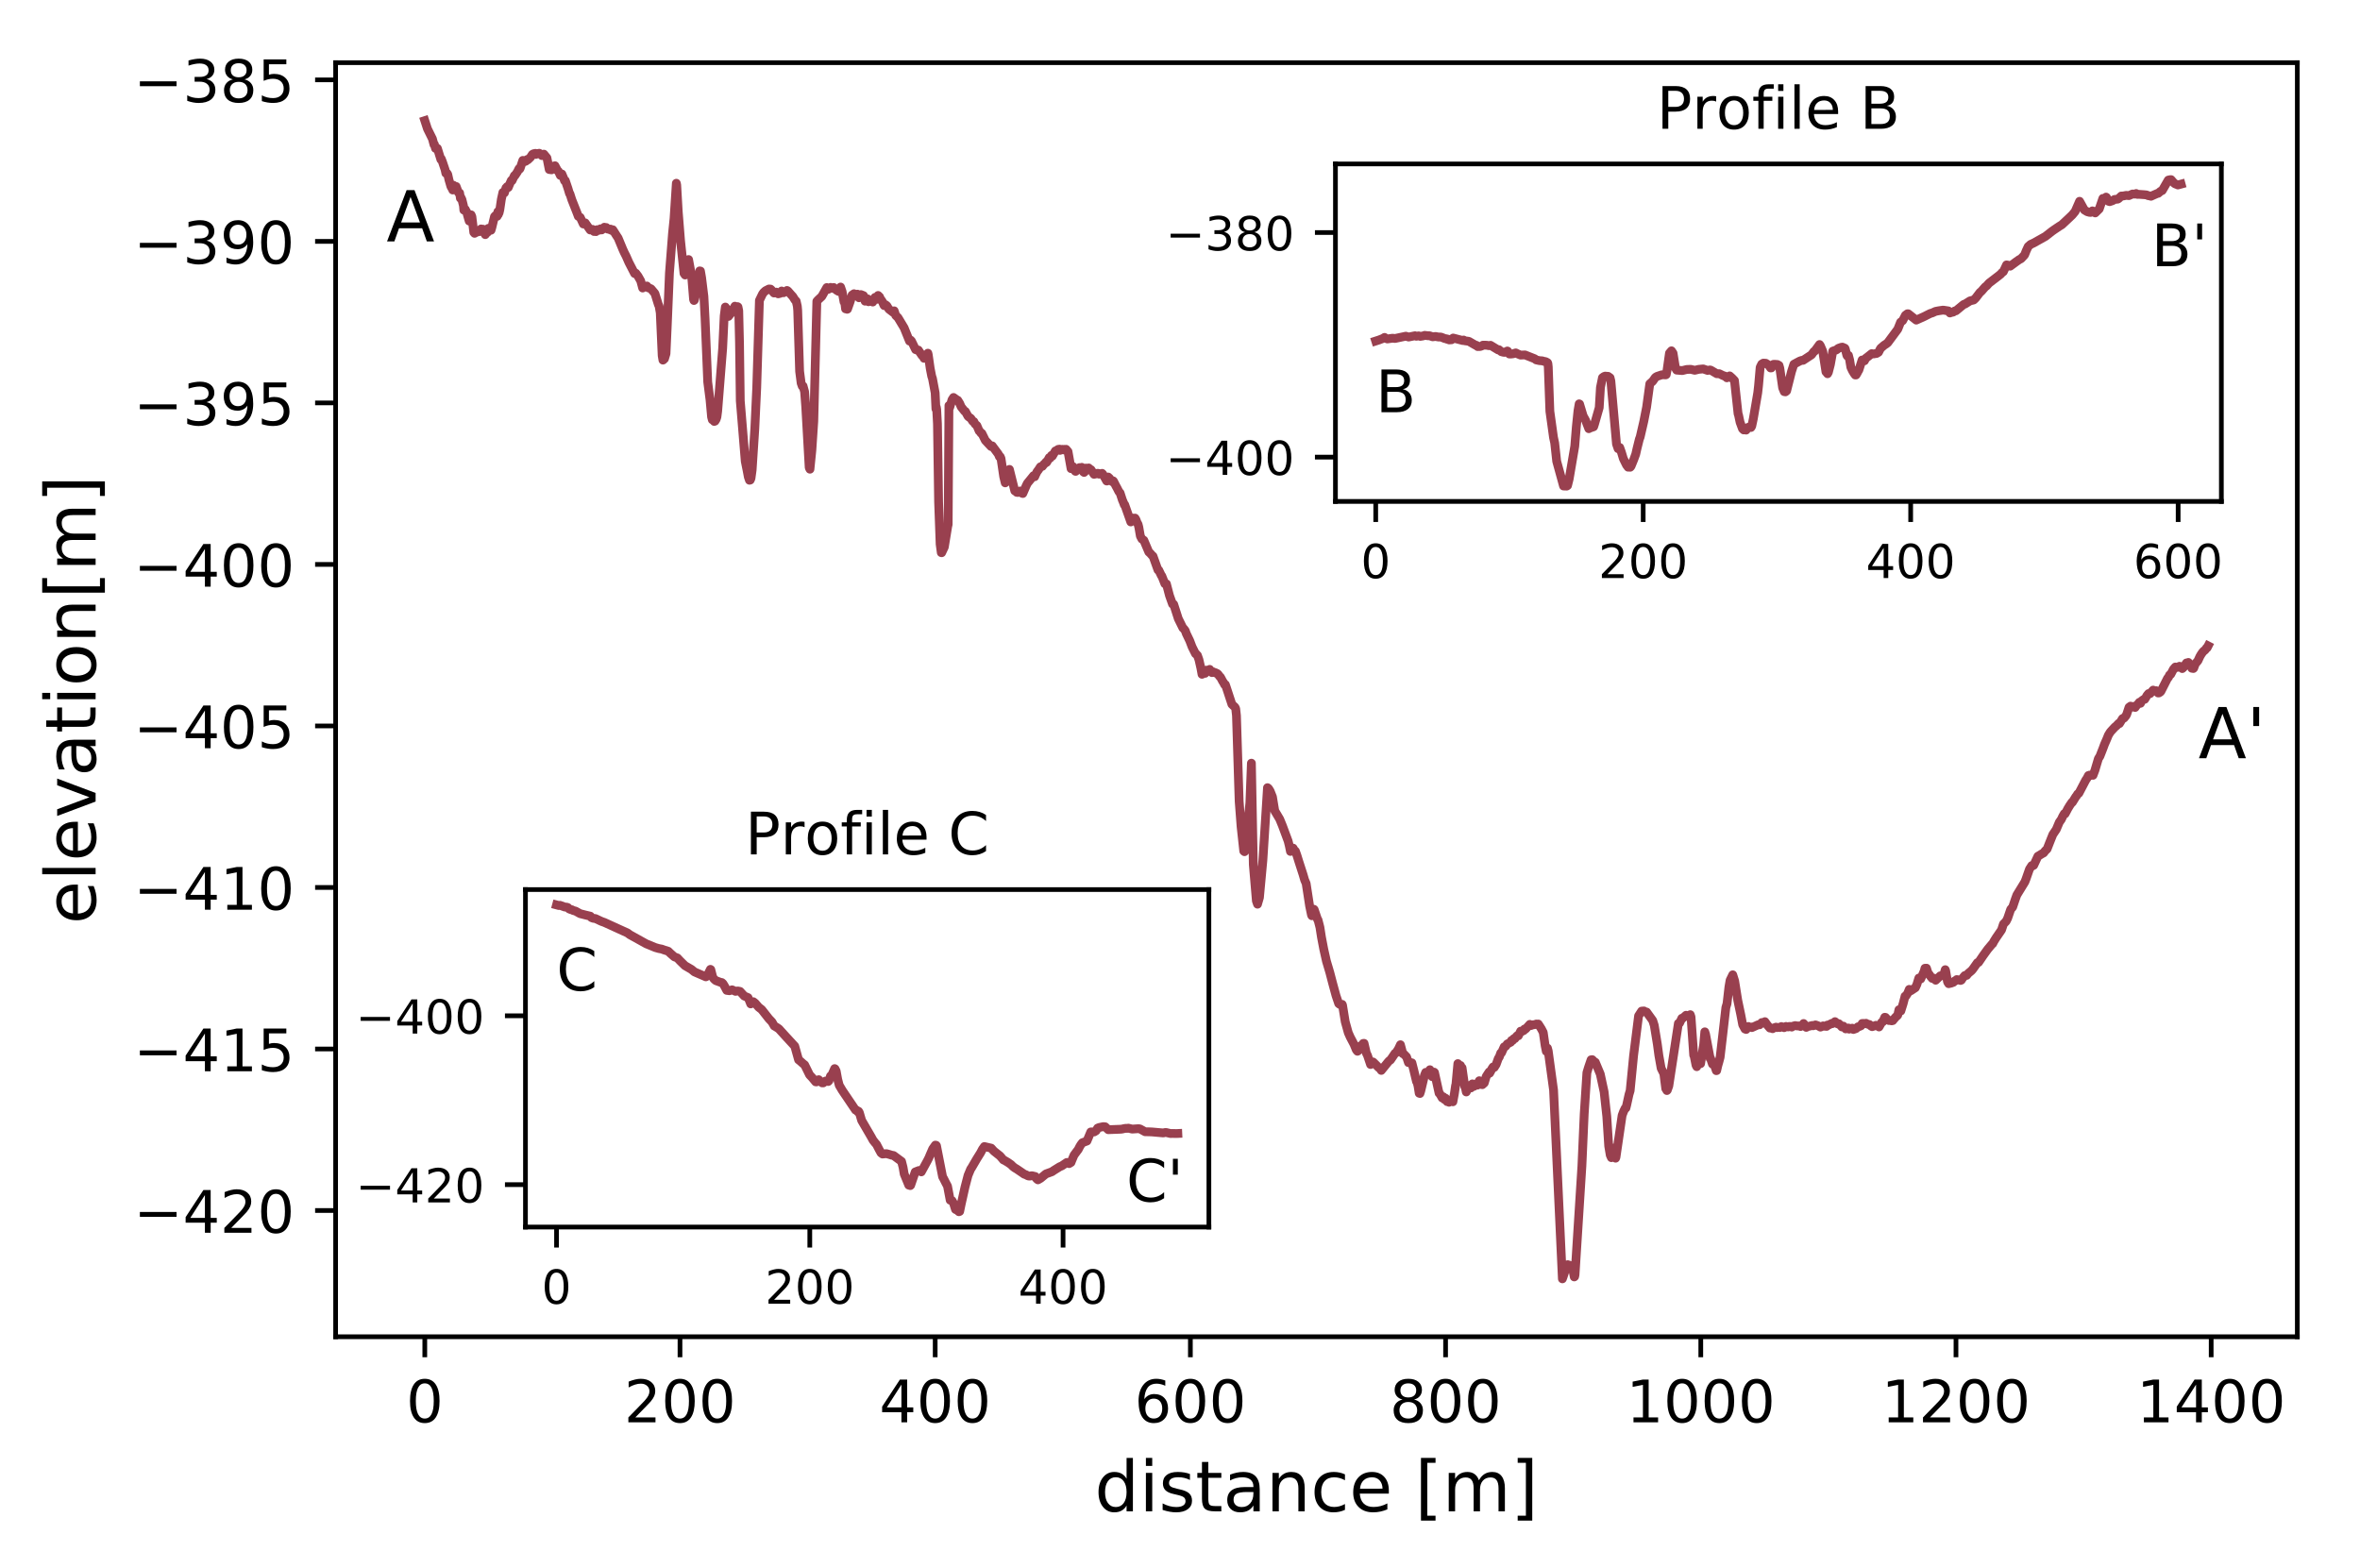 <?xml version="1.0" encoding="utf-8" standalone="no"?>
<!DOCTYPE svg PUBLIC "-//W3C//DTD SVG 1.1//EN"
  "http://www.w3.org/Graphics/SVG/1.1/DTD/svg11.dtd">
<!-- Created with matplotlib (https://matplotlib.org/) -->
<svg height="267.632pt" version="1.1" viewBox="0 0 402.781 267.632" width="402.781pt" xmlns="http://www.w3.org/2000/svg" xmlns:xlink="http://www.w3.org/1999/xlink">
 <defs>
  <style type="text/css">
*{stroke-linecap:butt;stroke-linejoin:round;}
  </style>
 </defs>
 <g id="figure_1">
  <g id="patch_1">
   <path d="M 0 267.632 
L 402.781 267.632 
L 402.781 0 
L 0 0 
z
" style="fill:#ffffff;"/>
  </g>
  <g id="axes_1">
   <g id="patch_2">
    <path d="M 57.281 228.14 
L 392.081 228.14 
L 392.081 10.7 
L 57.281 10.7 
z
" style="fill:#ffffff;"/>
   </g>
   <g id="matplotlib.axis_1">
    <g id="xtick_1">
     <g id="line2d_1">
      <defs>
       <path d="M 0 0 
L 0 3.5 
" id="mc01d85dd99" style="stroke:#000000;stroke-width:0.8;"/>
      </defs>
      <g>
       <use style="stroke:#000000;stroke-width:0.8;" x="72.499" xlink:href="#mc01d85dd99" y="228.14"/>
      </g>
     </g>
     <g id="text_1">
      <!-- 0 -->
      <defs>
       <path d="M 31.781 66.406 
Q 24.172 66.406 20.328 58.906 
Q 16.5 51.422 16.5 36.375 
Q 16.5 21.391 20.328 13.891 
Q 24.172 6.391 31.781 6.391 
Q 39.453 6.391 43.281 13.891 
Q 47.125 21.391 47.125 36.375 
Q 47.125 51.422 43.281 58.906 
Q 39.453 66.406 31.781 66.406 
z
M 31.781 74.219 
Q 44.047 74.219 50.516 64.516 
Q 56.984 54.828 56.984 36.375 
Q 56.984 17.969 50.516 8.266 
Q 44.047 -1.422 31.781 -1.422 
Q 19.531 -1.422 13.062 8.266 
Q 6.594 17.969 6.594 36.375 
Q 6.594 54.828 13.062 64.516 
Q 19.531 74.219 31.781 74.219 
z
" id="DejaVuSans-48"/>
      </defs>
      <g transform="translate(69.318 242.738)scale(0.1 -0.1)">
       <use xlink:href="#DejaVuSans-48"/>
      </g>
     </g>
    </g>
    <g id="xtick_2">
     <g id="line2d_2">
      <g>
       <use style="stroke:#000000;stroke-width:0.8;" x="116.054" xlink:href="#mc01d85dd99" y="228.14"/>
      </g>
     </g>
     <g id="text_2">
      <!-- 200 -->
      <defs>
       <path d="M 19.188 8.297 
L 53.609 8.297 
L 53.609 0 
L 7.328 0 
L 7.328 8.297 
Q 12.938 14.109 22.625 23.891 
Q 32.328 33.688 34.812 36.531 
Q 39.547 41.844 41.422 45.531 
Q 43.312 49.219 43.312 52.781 
Q 43.312 58.594 39.234 62.25 
Q 35.156 65.922 28.609 65.922 
Q 23.969 65.922 18.812 64.312 
Q 13.672 62.703 7.812 59.422 
L 7.812 69.391 
Q 13.766 71.781 18.938 73 
Q 24.125 74.219 28.422 74.219 
Q 39.75 74.219 46.484 68.547 
Q 53.219 62.891 53.219 53.422 
Q 53.219 48.922 51.531 44.891 
Q 49.859 40.875 45.406 35.406 
Q 44.188 33.984 37.641 27.219 
Q 31.109 20.453 19.188 8.297 
z
" id="DejaVuSans-50"/>
      </defs>
      <g transform="translate(106.51 242.738)scale(0.1 -0.1)">
       <use xlink:href="#DejaVuSans-50"/>
       <use x="63.623" xlink:href="#DejaVuSans-48"/>
       <use x="127.246" xlink:href="#DejaVuSans-48"/>
      </g>
     </g>
    </g>
    <g id="xtick_3">
     <g id="line2d_3">
      <g>
       <use style="stroke:#000000;stroke-width:0.8;" x="159.608" xlink:href="#mc01d85dd99" y="228.14"/>
      </g>
     </g>
     <g id="text_3">
      <!-- 400 -->
      <defs>
       <path d="M 37.797 64.312 
L 12.891 25.391 
L 37.797 25.391 
z
M 35.203 72.906 
L 47.609 72.906 
L 47.609 25.391 
L 58.016 25.391 
L 58.016 17.188 
L 47.609 17.188 
L 47.609 0 
L 37.797 0 
L 37.797 17.188 
L 4.891 17.188 
L 4.891 26.703 
z
" id="DejaVuSans-52"/>
      </defs>
      <g transform="translate(150.065 242.738)scale(0.1 -0.1)">
       <use xlink:href="#DejaVuSans-52"/>
       <use x="63.623" xlink:href="#DejaVuSans-48"/>
       <use x="127.246" xlink:href="#DejaVuSans-48"/>
      </g>
     </g>
    </g>
    <g id="xtick_4">
     <g id="line2d_4">
      <g>
       <use style="stroke:#000000;stroke-width:0.8;" x="203.163" xlink:href="#mc01d85dd99" y="228.14"/>
      </g>
     </g>
     <g id="text_4">
      <!-- 600 -->
      <defs>
       <path d="M 33.016 40.375 
Q 26.375 40.375 22.484 35.828 
Q 18.609 31.297 18.609 23.391 
Q 18.609 15.531 22.484 10.953 
Q 26.375 6.391 33.016 6.391 
Q 39.656 6.391 43.531 10.953 
Q 47.406 15.531 47.406 23.391 
Q 47.406 31.297 43.531 35.828 
Q 39.656 40.375 33.016 40.375 
z
M 52.594 71.297 
L 52.594 62.312 
Q 48.875 64.062 45.094 64.984 
Q 41.312 65.922 37.594 65.922 
Q 27.828 65.922 22.672 59.328 
Q 17.531 52.734 16.797 39.406 
Q 19.672 43.656 24.016 45.922 
Q 28.375 48.188 33.594 48.188 
Q 44.578 48.188 50.953 41.516 
Q 57.328 34.859 57.328 23.391 
Q 57.328 12.156 50.688 5.359 
Q 44.047 -1.422 33.016 -1.422 
Q 20.359 -1.422 13.672 8.266 
Q 6.984 17.969 6.984 36.375 
Q 6.984 53.656 15.188 63.938 
Q 23.391 74.219 37.203 74.219 
Q 40.922 74.219 44.703 73.484 
Q 48.484 72.75 52.594 71.297 
z
" id="DejaVuSans-54"/>
      </defs>
      <g transform="translate(193.619 242.738)scale(0.1 -0.1)">
       <use xlink:href="#DejaVuSans-54"/>
       <use x="63.623" xlink:href="#DejaVuSans-48"/>
       <use x="127.246" xlink:href="#DejaVuSans-48"/>
      </g>
     </g>
    </g>
    <g id="xtick_5">
     <g id="line2d_5">
      <g>
       <use style="stroke:#000000;stroke-width:0.8;" x="246.718" xlink:href="#mc01d85dd99" y="228.14"/>
      </g>
     </g>
     <g id="text_5">
      <!-- 800 -->
      <defs>
       <path d="M 31.781 34.625 
Q 24.75 34.625 20.719 30.859 
Q 16.703 27.094 16.703 20.516 
Q 16.703 13.922 20.719 10.156 
Q 24.75 6.391 31.781 6.391 
Q 38.812 6.391 42.859 10.172 
Q 46.922 13.969 46.922 20.516 
Q 46.922 27.094 42.891 30.859 
Q 38.875 34.625 31.781 34.625 
z
M 21.922 38.812 
Q 15.578 40.375 12.031 44.719 
Q 8.5 49.078 8.5 55.328 
Q 8.5 64.062 14.719 69.141 
Q 20.953 74.219 31.781 74.219 
Q 42.672 74.219 48.875 69.141 
Q 55.078 64.062 55.078 55.328 
Q 55.078 49.078 51.531 44.719 
Q 48 40.375 41.703 38.812 
Q 48.828 37.156 52.797 32.312 
Q 56.781 27.484 56.781 20.516 
Q 56.781 9.906 50.312 4.234 
Q 43.844 -1.422 31.781 -1.422 
Q 19.734 -1.422 13.25 4.234 
Q 6.781 9.906 6.781 20.516 
Q 6.781 27.484 10.781 32.312 
Q 14.797 37.156 21.922 38.812 
z
M 18.312 54.391 
Q 18.312 48.734 21.844 45.562 
Q 25.391 42.391 31.781 42.391 
Q 38.141 42.391 41.719 45.562 
Q 45.312 48.734 45.312 54.391 
Q 45.312 60.062 41.719 63.234 
Q 38.141 66.406 31.781 66.406 
Q 25.391 66.406 21.844 63.234 
Q 18.312 60.062 18.312 54.391 
z
" id="DejaVuSans-56"/>
      </defs>
      <g transform="translate(237.174 242.738)scale(0.1 -0.1)">
       <use xlink:href="#DejaVuSans-56"/>
       <use x="63.623" xlink:href="#DejaVuSans-48"/>
       <use x="127.246" xlink:href="#DejaVuSans-48"/>
      </g>
     </g>
    </g>
    <g id="xtick_6">
     <g id="line2d_6">
      <g>
       <use style="stroke:#000000;stroke-width:0.8;" x="290.272" xlink:href="#mc01d85dd99" y="228.14"/>
      </g>
     </g>
     <g id="text_6">
      <!-- 1000 -->
      <defs>
       <path d="M 12.406 8.297 
L 28.516 8.297 
L 28.516 63.922 
L 10.984 60.406 
L 10.984 69.391 
L 28.422 72.906 
L 38.281 72.906 
L 38.281 8.297 
L 54.391 8.297 
L 54.391 0 
L 12.406 0 
z
" id="DejaVuSans-49"/>
      </defs>
      <g transform="translate(277.547 242.738)scale(0.1 -0.1)">
       <use xlink:href="#DejaVuSans-49"/>
       <use x="63.623" xlink:href="#DejaVuSans-48"/>
       <use x="127.246" xlink:href="#DejaVuSans-48"/>
       <use x="190.869" xlink:href="#DejaVuSans-48"/>
      </g>
     </g>
    </g>
    <g id="xtick_7">
     <g id="line2d_7">
      <g>
       <use style="stroke:#000000;stroke-width:0.8;" x="333.827" xlink:href="#mc01d85dd99" y="228.14"/>
      </g>
     </g>
     <g id="text_7">
      <!-- 1200 -->
      <g transform="translate(321.102 242.738)scale(0.1 -0.1)">
       <use xlink:href="#DejaVuSans-49"/>
       <use x="63.623" xlink:href="#DejaVuSans-50"/>
       <use x="127.246" xlink:href="#DejaVuSans-48"/>
       <use x="190.869" xlink:href="#DejaVuSans-48"/>
      </g>
     </g>
    </g>
    <g id="xtick_8">
     <g id="line2d_8">
      <g>
       <use style="stroke:#000000;stroke-width:0.8;" x="377.382" xlink:href="#mc01d85dd99" y="228.14"/>
      </g>
     </g>
     <g id="text_8">
      <!-- 1400 -->
      <g transform="translate(364.657 242.738)scale(0.1 -0.1)">
       <use xlink:href="#DejaVuSans-49"/>
       <use x="63.623" xlink:href="#DejaVuSans-52"/>
       <use x="127.246" xlink:href="#DejaVuSans-48"/>
       <use x="190.869" xlink:href="#DejaVuSans-48"/>
      </g>
     </g>
    </g>
    <g id="text_9">
     <!-- distance [m] -->
     <defs>
      <path d="M 45.406 46.391 
L 45.406 75.984 
L 54.391 75.984 
L 54.391 0 
L 45.406 0 
L 45.406 8.203 
Q 42.578 3.328 38.25 0.953 
Q 33.938 -1.422 27.875 -1.422 
Q 17.969 -1.422 11.734 6.484 
Q 5.516 14.406 5.516 27.297 
Q 5.516 40.188 11.734 48.094 
Q 17.969 56 27.875 56 
Q 33.938 56 38.25 53.625 
Q 42.578 51.266 45.406 46.391 
z
M 14.797 27.297 
Q 14.797 17.391 18.875 11.75 
Q 22.953 6.109 30.078 6.109 
Q 37.203 6.109 41.297 11.75 
Q 45.406 17.391 45.406 27.297 
Q 45.406 37.203 41.297 42.844 
Q 37.203 48.484 30.078 48.484 
Q 22.953 48.484 18.875 42.844 
Q 14.797 37.203 14.797 27.297 
z
" id="DejaVuSans-100"/>
      <path d="M 9.422 54.688 
L 18.406 54.688 
L 18.406 0 
L 9.422 0 
z
M 9.422 75.984 
L 18.406 75.984 
L 18.406 64.594 
L 9.422 64.594 
z
" id="DejaVuSans-105"/>
      <path d="M 44.281 53.078 
L 44.281 44.578 
Q 40.484 46.531 36.375 47.5 
Q 32.281 48.484 27.875 48.484 
Q 21.188 48.484 17.844 46.438 
Q 14.5 44.391 14.5 40.281 
Q 14.5 37.156 16.891 35.375 
Q 19.281 33.594 26.516 31.984 
L 29.594 31.297 
Q 39.156 29.25 43.188 25.516 
Q 47.219 21.781 47.219 15.094 
Q 47.219 7.469 41.188 3.016 
Q 35.156 -1.422 24.609 -1.422 
Q 20.219 -1.422 15.453 -0.562 
Q 10.688 0.297 5.422 2 
L 5.422 11.281 
Q 10.406 8.688 15.234 7.391 
Q 20.062 6.109 24.812 6.109 
Q 31.156 6.109 34.562 8.281 
Q 37.984 10.453 37.984 14.406 
Q 37.984 18.062 35.516 20.016 
Q 33.062 21.969 24.703 23.781 
L 21.578 24.516 
Q 13.234 26.266 9.516 29.906 
Q 5.812 33.547 5.812 39.891 
Q 5.812 47.609 11.281 51.797 
Q 16.75 56 26.812 56 
Q 31.781 56 36.172 55.266 
Q 40.578 54.547 44.281 53.078 
z
" id="DejaVuSans-115"/>
      <path d="M 18.312 70.219 
L 18.312 54.688 
L 36.812 54.688 
L 36.812 47.703 
L 18.312 47.703 
L 18.312 18.016 
Q 18.312 11.328 20.141 9.422 
Q 21.969 7.516 27.594 7.516 
L 36.812 7.516 
L 36.812 0 
L 27.594 0 
Q 17.188 0 13.234 3.875 
Q 9.281 7.766 9.281 18.016 
L 9.281 47.703 
L 2.688 47.703 
L 2.688 54.688 
L 9.281 54.688 
L 9.281 70.219 
z
" id="DejaVuSans-116"/>
      <path d="M 34.281 27.484 
Q 23.391 27.484 19.188 25 
Q 14.984 22.516 14.984 16.5 
Q 14.984 11.719 18.141 8.906 
Q 21.297 6.109 26.703 6.109 
Q 34.188 6.109 38.703 11.406 
Q 43.219 16.703 43.219 25.484 
L 43.219 27.484 
z
M 52.203 31.203 
L 52.203 0 
L 43.219 0 
L 43.219 8.297 
Q 40.141 3.328 35.547 0.953 
Q 30.953 -1.422 24.312 -1.422 
Q 15.922 -1.422 10.953 3.297 
Q 6 8.016 6 15.922 
Q 6 25.141 12.172 29.828 
Q 18.359 34.516 30.609 34.516 
L 43.219 34.516 
L 43.219 35.406 
Q 43.219 41.609 39.141 45 
Q 35.062 48.391 27.688 48.391 
Q 23 48.391 18.547 47.266 
Q 14.109 46.141 10.016 43.891 
L 10.016 52.203 
Q 14.938 54.109 19.578 55.047 
Q 24.219 56 28.609 56 
Q 40.484 56 46.344 49.844 
Q 52.203 43.703 52.203 31.203 
z
" id="DejaVuSans-97"/>
      <path d="M 54.891 33.016 
L 54.891 0 
L 45.906 0 
L 45.906 32.719 
Q 45.906 40.484 42.875 44.328 
Q 39.844 48.188 33.797 48.188 
Q 26.516 48.188 22.312 43.547 
Q 18.109 38.922 18.109 30.906 
L 18.109 0 
L 9.078 0 
L 9.078 54.688 
L 18.109 54.688 
L 18.109 46.188 
Q 21.344 51.125 25.703 53.562 
Q 30.078 56 35.797 56 
Q 45.219 56 50.047 50.172 
Q 54.891 44.344 54.891 33.016 
z
" id="DejaVuSans-110"/>
      <path d="M 48.781 52.594 
L 48.781 44.188 
Q 44.969 46.297 41.141 47.344 
Q 37.312 48.391 33.406 48.391 
Q 24.656 48.391 19.812 42.844 
Q 14.984 37.312 14.984 27.297 
Q 14.984 17.281 19.812 11.734 
Q 24.656 6.203 33.406 6.203 
Q 37.312 6.203 41.141 7.25 
Q 44.969 8.297 48.781 10.406 
L 48.781 2.094 
Q 45.016 0.344 40.984 -0.531 
Q 36.969 -1.422 32.422 -1.422 
Q 20.062 -1.422 12.781 6.344 
Q 5.516 14.109 5.516 27.297 
Q 5.516 40.672 12.859 48.328 
Q 20.219 56 33.016 56 
Q 37.156 56 41.109 55.141 
Q 45.062 54.297 48.781 52.594 
z
" id="DejaVuSans-99"/>
      <path d="M 56.203 29.594 
L 56.203 25.203 
L 14.891 25.203 
Q 15.484 15.922 20.484 11.062 
Q 25.484 6.203 34.422 6.203 
Q 39.594 6.203 44.453 7.469 
Q 49.312 8.734 54.109 11.281 
L 54.109 2.781 
Q 49.266 0.734 44.188 -0.344 
Q 39.109 -1.422 33.891 -1.422 
Q 20.797 -1.422 13.156 6.188 
Q 5.516 13.812 5.516 26.812 
Q 5.516 40.234 12.766 48.109 
Q 20.016 56 32.328 56 
Q 43.359 56 49.781 48.891 
Q 56.203 41.797 56.203 29.594 
z
M 47.219 32.234 
Q 47.125 39.594 43.094 43.984 
Q 39.062 48.391 32.422 48.391 
Q 24.906 48.391 20.391 44.141 
Q 15.875 39.891 15.188 32.172 
z
" id="DejaVuSans-101"/>
      <path id="DejaVuSans-32"/>
      <path d="M 8.594 75.984 
L 29.297 75.984 
L 29.297 69 
L 17.578 69 
L 17.578 -6.203 
L 29.297 -6.203 
L 29.297 -13.188 
L 8.594 -13.188 
z
" id="DejaVuSans-91"/>
      <path d="M 52 44.188 
Q 55.375 50.25 60.062 53.125 
Q 64.75 56 71.094 56 
Q 79.641 56 84.281 50.016 
Q 88.922 44.047 88.922 33.016 
L 88.922 0 
L 79.891 0 
L 79.891 32.719 
Q 79.891 40.578 77.094 44.375 
Q 74.312 48.188 68.609 48.188 
Q 61.625 48.188 57.562 43.547 
Q 53.516 38.922 53.516 30.906 
L 53.516 0 
L 44.484 0 
L 44.484 32.719 
Q 44.484 40.625 41.703 44.406 
Q 38.922 48.188 33.109 48.188 
Q 26.219 48.188 22.156 43.531 
Q 18.109 38.875 18.109 30.906 
L 18.109 0 
L 9.078 0 
L 9.078 54.688 
L 18.109 54.688 
L 18.109 46.188 
Q 21.188 51.219 25.484 53.609 
Q 29.781 56 35.688 56 
Q 41.656 56 45.828 52.969 
Q 50 49.953 52 44.188 
z
" id="DejaVuSans-109"/>
      <path d="M 30.422 75.984 
L 30.422 -13.188 
L 9.719 -13.188 
L 9.719 -6.203 
L 21.391 -6.203 
L 21.391 69 
L 9.719 69 
L 9.719 75.984 
z
" id="DejaVuSans-93"/>
     </defs>
     <g transform="translate(186.824 257.936)scale(0.12 -0.12)">
      <use xlink:href="#DejaVuSans-100"/>
      <use x="63.477" xlink:href="#DejaVuSans-105"/>
      <use x="91.26" xlink:href="#DejaVuSans-115"/>
      <use x="143.359" xlink:href="#DejaVuSans-116"/>
      <use x="182.568" xlink:href="#DejaVuSans-97"/>
      <use x="243.848" xlink:href="#DejaVuSans-110"/>
      <use x="307.227" xlink:href="#DejaVuSans-99"/>
      <use x="362.207" xlink:href="#DejaVuSans-101"/>
      <use x="423.73" xlink:href="#DejaVuSans-32"/>
      <use x="455.518" xlink:href="#DejaVuSans-91"/>
      <use x="494.531" xlink:href="#DejaVuSans-109"/>
      <use x="591.943" xlink:href="#DejaVuSans-93"/>
     </g>
    </g>
   </g>
   <g id="matplotlib.axis_2">
    <g id="ytick_1">
     <g id="line2d_9">
      <defs>
       <path d="M 0 0 
L -3.5 0 
" id="m306bf05478" style="stroke:#000000;stroke-width:0.8;"/>
      </defs>
      <g>
       <use style="stroke:#000000;stroke-width:0.8;" x="57.281" xlink:href="#m306bf05478" y="206.594"/>
      </g>
     </g>
     <g id="text_10">
      <!-- −420 -->
      <defs>
       <path d="M 10.594 35.5 
L 73.188 35.5 
L 73.188 27.203 
L 10.594 27.203 
z
" id="DejaVuSans-8722"/>
      </defs>
      <g transform="translate(22.814 210.393)scale(0.1 -0.1)">
       <use xlink:href="#DejaVuSans-8722"/>
       <use x="83.789" xlink:href="#DejaVuSans-52"/>
       <use x="147.412" xlink:href="#DejaVuSans-50"/>
       <use x="211.035" xlink:href="#DejaVuSans-48"/>
      </g>
     </g>
    </g>
    <g id="ytick_2">
     <g id="line2d_10">
      <g>
       <use style="stroke:#000000;stroke-width:0.8;" x="57.281" xlink:href="#m306bf05478" y="179.028"/>
      </g>
     </g>
     <g id="text_11">
      <!-- −415 -->
      <defs>
       <path d="M 10.797 72.906 
L 49.516 72.906 
L 49.516 64.594 
L 19.828 64.594 
L 19.828 46.734 
Q 21.969 47.469 24.109 47.828 
Q 26.266 48.188 28.422 48.188 
Q 40.625 48.188 47.75 41.5 
Q 54.891 34.812 54.891 23.391 
Q 54.891 11.625 47.562 5.094 
Q 40.234 -1.422 26.906 -1.422 
Q 22.312 -1.422 17.547 -0.641 
Q 12.797 0.141 7.719 1.703 
L 7.719 11.625 
Q 12.109 9.234 16.797 8.062 
Q 21.484 6.891 26.703 6.891 
Q 35.156 6.891 40.078 11.328 
Q 45.016 15.766 45.016 23.391 
Q 45.016 31 40.078 35.438 
Q 35.156 39.891 26.703 39.891 
Q 22.75 39.891 18.812 39.016 
Q 14.891 38.141 10.797 36.281 
z
" id="DejaVuSans-53"/>
      </defs>
      <g transform="translate(22.814 182.827)scale(0.1 -0.1)">
       <use xlink:href="#DejaVuSans-8722"/>
       <use x="83.789" xlink:href="#DejaVuSans-52"/>
       <use x="147.412" xlink:href="#DejaVuSans-49"/>
       <use x="211.035" xlink:href="#DejaVuSans-53"/>
      </g>
     </g>
    </g>
    <g id="ytick_3">
     <g id="line2d_11">
      <g>
       <use style="stroke:#000000;stroke-width:0.8;" x="57.281" xlink:href="#m306bf05478" y="151.462"/>
      </g>
     </g>
     <g id="text_12">
      <!-- −410 -->
      <g transform="translate(22.814 155.261)scale(0.1 -0.1)">
       <use xlink:href="#DejaVuSans-8722"/>
       <use x="83.789" xlink:href="#DejaVuSans-52"/>
       <use x="147.412" xlink:href="#DejaVuSans-49"/>
       <use x="211.035" xlink:href="#DejaVuSans-48"/>
      </g>
     </g>
    </g>
    <g id="ytick_4">
     <g id="line2d_12">
      <g>
       <use style="stroke:#000000;stroke-width:0.8;" x="57.281" xlink:href="#m306bf05478" y="123.896"/>
      </g>
     </g>
     <g id="text_13">
      <!-- −405 -->
      <g transform="translate(22.814 127.695)scale(0.1 -0.1)">
       <use xlink:href="#DejaVuSans-8722"/>
       <use x="83.789" xlink:href="#DejaVuSans-52"/>
       <use x="147.412" xlink:href="#DejaVuSans-48"/>
       <use x="211.035" xlink:href="#DejaVuSans-53"/>
      </g>
     </g>
    </g>
    <g id="ytick_5">
     <g id="line2d_13">
      <g>
       <use style="stroke:#000000;stroke-width:0.8;" x="57.281" xlink:href="#m306bf05478" y="96.33"/>
      </g>
     </g>
     <g id="text_14">
      <!-- −400 -->
      <g transform="translate(22.814 100.129)scale(0.1 -0.1)">
       <use xlink:href="#DejaVuSans-8722"/>
       <use x="83.789" xlink:href="#DejaVuSans-52"/>
       <use x="147.412" xlink:href="#DejaVuSans-48"/>
       <use x="211.035" xlink:href="#DejaVuSans-48"/>
      </g>
     </g>
    </g>
    <g id="ytick_6">
     <g id="line2d_14">
      <g>
       <use style="stroke:#000000;stroke-width:0.8;" x="57.281" xlink:href="#m306bf05478" y="68.763"/>
      </g>
     </g>
     <g id="text_15">
      <!-- −395 -->
      <defs>
       <path d="M 40.578 39.312 
Q 47.656 37.797 51.625 33 
Q 55.609 28.219 55.609 21.188 
Q 55.609 10.406 48.188 4.484 
Q 40.766 -1.422 27.094 -1.422 
Q 22.516 -1.422 17.656 -0.516 
Q 12.797 0.391 7.625 2.203 
L 7.625 11.719 
Q 11.719 9.328 16.594 8.109 
Q 21.484 6.891 26.812 6.891 
Q 36.078 6.891 40.938 10.547 
Q 45.797 14.203 45.797 21.188 
Q 45.797 27.641 41.281 31.266 
Q 36.766 34.906 28.719 34.906 
L 20.219 34.906 
L 20.219 43.016 
L 29.109 43.016 
Q 36.375 43.016 40.234 45.922 
Q 44.094 48.828 44.094 54.297 
Q 44.094 59.906 40.109 62.906 
Q 36.141 65.922 28.719 65.922 
Q 24.656 65.922 20.016 65.031 
Q 15.375 64.156 9.812 62.312 
L 9.812 71.094 
Q 15.438 72.656 20.344 73.438 
Q 25.25 74.219 29.594 74.219 
Q 40.828 74.219 47.359 69.109 
Q 53.906 64.016 53.906 55.328 
Q 53.906 49.266 50.438 45.094 
Q 46.969 40.922 40.578 39.312 
z
" id="DejaVuSans-51"/>
       <path d="M 10.984 1.516 
L 10.984 10.5 
Q 14.703 8.734 18.5 7.812 
Q 22.312 6.891 25.984 6.891 
Q 35.75 6.891 40.891 13.453 
Q 46.047 20.016 46.781 33.406 
Q 43.953 29.203 39.594 26.953 
Q 35.25 24.703 29.984 24.703 
Q 19.047 24.703 12.672 31.312 
Q 6.297 37.938 6.297 49.422 
Q 6.297 60.641 12.938 67.422 
Q 19.578 74.219 30.609 74.219 
Q 43.266 74.219 49.922 64.516 
Q 56.594 54.828 56.594 36.375 
Q 56.594 19.141 48.406 8.859 
Q 40.234 -1.422 26.422 -1.422 
Q 22.703 -1.422 18.891 -0.688 
Q 15.094 0.047 10.984 1.516 
z
M 30.609 32.422 
Q 37.25 32.422 41.125 36.953 
Q 45.016 41.5 45.016 49.422 
Q 45.016 57.281 41.125 61.844 
Q 37.25 66.406 30.609 66.406 
Q 23.969 66.406 20.094 61.844 
Q 16.219 57.281 16.219 49.422 
Q 16.219 41.5 20.094 36.953 
Q 23.969 32.422 30.609 32.422 
z
" id="DejaVuSans-57"/>
      </defs>
      <g transform="translate(22.814 72.563)scale(0.1 -0.1)">
       <use xlink:href="#DejaVuSans-8722"/>
       <use x="83.789" xlink:href="#DejaVuSans-51"/>
       <use x="147.412" xlink:href="#DejaVuSans-57"/>
       <use x="211.035" xlink:href="#DejaVuSans-53"/>
      </g>
     </g>
    </g>
    <g id="ytick_7">
     <g id="line2d_15">
      <g>
       <use style="stroke:#000000;stroke-width:0.8;" x="57.281" xlink:href="#m306bf05478" y="41.197"/>
      </g>
     </g>
     <g id="text_16">
      <!-- −390 -->
      <g transform="translate(22.814 44.997)scale(0.1 -0.1)">
       <use xlink:href="#DejaVuSans-8722"/>
       <use x="83.789" xlink:href="#DejaVuSans-51"/>
       <use x="147.412" xlink:href="#DejaVuSans-57"/>
       <use x="211.035" xlink:href="#DejaVuSans-48"/>
      </g>
     </g>
    </g>
    <g id="ytick_8">
     <g id="line2d_16">
      <g>
       <use style="stroke:#000000;stroke-width:0.8;" x="57.281" xlink:href="#m306bf05478" y="13.631"/>
      </g>
     </g>
     <g id="text_17">
      <!-- −385 -->
      <g transform="translate(22.814 17.43)scale(0.1 -0.1)">
       <use xlink:href="#DejaVuSans-8722"/>
       <use x="83.789" xlink:href="#DejaVuSans-51"/>
       <use x="147.412" xlink:href="#DejaVuSans-56"/>
       <use x="211.035" xlink:href="#DejaVuSans-53"/>
      </g>
     </g>
    </g>
    <g id="text_18">
     <!-- elevation[m] -->
     <defs>
      <path d="M 9.422 75.984 
L 18.406 75.984 
L 18.406 0 
L 9.422 0 
z
" id="DejaVuSans-108"/>
      <path d="M 2.984 54.688 
L 12.5 54.688 
L 29.594 8.797 
L 46.688 54.688 
L 56.203 54.688 
L 35.688 0 
L 23.484 0 
z
" id="DejaVuSans-118"/>
      <path d="M 30.609 48.391 
Q 23.391 48.391 19.188 42.75 
Q 14.984 37.109 14.984 27.297 
Q 14.984 17.484 19.156 11.844 
Q 23.344 6.203 30.609 6.203 
Q 37.797 6.203 41.984 11.859 
Q 46.188 17.531 46.188 27.297 
Q 46.188 37.016 41.984 42.703 
Q 37.797 48.391 30.609 48.391 
z
M 30.609 56 
Q 42.328 56 49.016 48.375 
Q 55.719 40.766 55.719 27.297 
Q 55.719 13.875 49.016 6.219 
Q 42.328 -1.422 30.609 -1.422 
Q 18.844 -1.422 12.172 6.219 
Q 5.516 13.875 5.516 27.297 
Q 5.516 40.766 12.172 48.375 
Q 18.844 56 30.609 56 
z
" id="DejaVuSans-111"/>
     </defs>
     <g transform="translate(16.318 157.718)rotate(-90)scale(0.12 -0.12)">
      <use xlink:href="#DejaVuSans-101"/>
      <use x="61.523" xlink:href="#DejaVuSans-108"/>
      <use x="89.307" xlink:href="#DejaVuSans-101"/>
      <use x="150.83" xlink:href="#DejaVuSans-118"/>
      <use x="210.01" xlink:href="#DejaVuSans-97"/>
      <use x="271.289" xlink:href="#DejaVuSans-116"/>
      <use x="310.498" xlink:href="#DejaVuSans-105"/>
      <use x="338.281" xlink:href="#DejaVuSans-111"/>
      <use x="399.463" xlink:href="#DejaVuSans-110"/>
      <use x="462.842" xlink:href="#DejaVuSans-91"/>
      <use x="501.855" xlink:href="#DejaVuSans-109"/>
      <use x="599.268" xlink:href="#DejaVuSans-93"/>
     </g>
    </g>
   </g>
   <g id="line2d_17">
    <path clip-path="url(#p0188a3b5dc)" d="M 72.499 20.584 
L 72.957 21.986 
L 73.806 23.705 
L 74.067 24.692 
L 74.133 24.623 
L 74.329 25.33 
L 74.655 25.325 
L 75.244 27.229 
L 75.309 27.098 
L 75.505 27.6 
L 75.962 28.955 
L 76.093 29.573 
L 76.289 29.559 
L 76.42 29.774 
L 76.616 30.663 
L 76.943 31.789 
L 77.073 32.049 
L 77.139 31.886 
L 77.269 32.425 
L 77.4 31.623 
L 77.465 31.756 
L 77.727 31.929 
L 77.857 31.83 
L 78.249 32.886 
L 78.445 32.935 
L 78.576 33.839 
L 78.641 33.647 
L 78.837 34.058 
L 79.099 35.107 
L 79.164 35.86 
L 79.23 35.84 
L 79.295 35.683 
L 79.36 35.756 
L 79.426 35.747 
L 79.556 36.132 
L 79.622 36.104 
L 79.883 37.057 
L 80.079 37.728 
L 80.21 37.682 
L 80.406 36.663 
L 80.536 36.97 
L 80.863 39.667 
L 80.928 39.683 
L 80.994 39.818 
L 81.059 39.775 
L 81.386 39.61 
L 81.582 39.565 
L 81.843 39.418 
L 81.909 39.515 
L 82.105 39.073 
L 82.17 39.101 
L 82.301 39.113 
L 82.431 39.116 
L 82.562 39.199 
L 82.823 40.04 
L 83.02 39.774 
L 83.15 39.521 
L 83.216 39.638 
L 83.346 38.971 
L 83.412 39.047 
L 83.542 39.072 
L 83.804 39.289 
L 83.934 38.865 
L 84.392 36.97 
L 84.588 36.761 
L 84.849 36.919 
L 84.98 36.112 
L 85.045 36.619 
L 85.111 36.297 
L 85.176 36.327 
L 85.307 35.77 
L 85.568 34.001 
L 85.829 32.834 
L 85.96 32.898 
L 86.091 32.912 
L 86.221 32.498 
L 86.352 32.068 
L 86.417 32.103 
L 86.548 31.856 
L 86.744 31.998 
L 87.005 31.369 
L 87.267 30.791 
L 87.398 30.823 
L 87.79 29.972 
L 87.855 30.007 
L 88.312 29.32 
L 88.574 28.786 
L 88.639 28.734 
L 88.704 28.846 
L 88.77 28.74 
L 89.227 27.375 
L 89.489 27.604 
L 89.75 27.503 
L 89.946 27.237 
L 90.077 27.288 
L 90.534 26.853 
L 90.861 26.351 
L 91.057 26.239 
L 91.384 26.173 
L 91.449 26.356 
L 91.514 26.32 
L 91.71 26.214 
L 92.037 26.155 
L 92.168 26.321 
L 92.364 26.312 
L 92.494 26.555 
L 92.56 26.503 
L 92.821 26.309 
L 93.344 26.946 
L 93.736 28.926 
L 94.128 28.982 
L 94.324 28.775 
L 94.52 28.345 
L 94.716 28.286 
L 95.173 29.143 
L 95.304 29.228 
L 95.631 29.939 
L 95.892 29.693 
L 96.154 30.307 
L 96.35 30.853 
L 96.48 30.817 
L 96.938 32.164 
L 97.199 33.04 
L 97.265 33.063 
L 97.591 34.084 
L 98.506 36.398 
L 98.702 36.925 
L 99.029 37.098 
L 99.552 38.227 
L 99.617 38.198 
L 99.813 38.081 
L 99.878 38.038 
L 100.728 39.249 
L 101.12 39.144 
L 101.381 39.508 
L 101.577 39.361 
L 101.708 39.528 
L 101.773 39.422 
L 101.904 39.201 
L 101.969 39.254 
L 102.231 39.298 
L 102.361 39.253 
L 102.492 39.046 
L 102.557 39.107 
L 102.688 39.24 
L 102.819 39.133 
L 102.949 39.071 
L 103.145 38.78 
L 103.276 38.869 
L 103.472 38.831 
L 103.734 39.103 
L 103.93 39.105 
L 104.06 39.187 
L 104.191 39.101 
L 104.387 39.327 
L 104.583 39.209 
L 104.714 39.406 
L 105.236 40.232 
L 105.498 40.627 
L 106.282 42.52 
L 106.543 43.1 
L 106.87 43.738 
L 107.327 44.782 
L 108.308 46.681 
L 108.504 46.619 
L 108.896 47.136 
L 109.353 47.942 
L 109.68 49.151 
L 109.876 48.895 
L 110.203 48.987 
L 110.399 48.811 
L 110.66 49.126 
L 110.921 49.207 
L 111.117 49.299 
L 111.771 50.075 
L 112.359 51.97 
L 112.49 52.249 
L 112.686 53.389 
L 113.012 60.689 
L 113.143 61.458 
L 113.208 61.423 
L 113.339 61.169 
L 113.404 61.233 
L 113.666 60.364 
L 113.862 56.037 
L 114.254 46.584 
L 114.777 39.86 
L 115.038 37.294 
L 115.43 31.275 
L 115.495 31.585 
L 115.757 36.153 
L 116.149 41.068 
L 116.737 46.659 
L 116.933 46.935 
L 116.998 46.804 
L 117.325 44.557 
L 117.39 44.598 
L 117.521 44.297 
L 118.044 47.127 
L 118.371 51.107 
L 118.436 51.285 
L 118.501 51.231 
L 119.155 48.547 
L 119.416 46.235 
L 119.547 46.26 
L 119.743 47.391 
L 120.135 50.582 
L 120.331 54.283 
L 120.788 65.199 
L 121.18 68.25 
L 121.442 71.156 
L 121.572 71.648 
L 121.769 71.526 
L 121.899 71.924 
L 121.965 71.796 
L 122.03 71.876 
L 122.226 71.561 
L 122.357 71.149 
L 122.487 70.148 
L 123.337 59.436 
L 123.598 53.928 
L 123.794 52.405 
L 124.056 52.788 
L 124.317 54.005 
L 124.382 53.912 
L 124.84 53.374 
L 124.905 53.313 
L 125.166 52.732 
L 125.428 52.256 
L 125.754 52.562 
L 125.885 52.333 
L 125.951 52.383 
L 126.081 53.028 
L 126.212 58.519 
L 126.343 68.41 
L 127.192 78.73 
L 127.519 80.357 
L 127.715 81.395 
L 127.911 81.963 
L 128.042 81.931 
L 128.172 81.629 
L 128.368 80.204 
L 128.826 73.127 
L 129.152 66.153 
L 129.61 51.272 
L 130.133 50.191 
L 130.329 49.913 
L 130.655 49.619 
L 131.243 49.32 
L 131.505 49.341 
L 131.635 49.455 
L 132.093 50.005 
L 132.224 49.991 
L 132.485 49.857 
L 132.812 50.146 
L 133.138 50.069 
L 133.4 49.665 
L 133.726 49.961 
L 133.792 49.861 
L 133.922 49.76 
L 134.053 49.808 
L 134.315 49.574 
L 134.445 49.639 
L 135.099 50.382 
L 135.295 50.589 
L 135.687 51.208 
L 135.883 51.39 
L 136.079 52.257 
L 136.144 52.963 
L 136.471 63.37 
L 136.732 65.384 
L 136.928 65.93 
L 137.059 65.879 
L 137.32 66.842 
L 137.516 69.432 
L 138.105 79.815 
L 138.235 80.077 
L 138.562 76.842 
L 138.889 71.901 
L 139.411 51.416 
L 139.607 51.199 
L 140.261 50.586 
L 141.11 49.075 
L 141.372 49.374 
L 141.764 49.049 
L 142.025 49.194 
L 142.287 49.069 
L 142.744 49.515 
L 143.136 49.742 
L 143.463 48.992 
L 143.724 49.763 
L 144.051 51.539 
L 144.116 51.491 
L 144.182 51.65 
L 144.312 52.712 
L 144.378 52.662 
L 144.443 52.271 
L 144.508 52.385 
L 144.574 52.782 
L 144.639 52.759 
L 145.096 51.477 
L 145.423 50.356 
L 145.554 50.274 
L 145.75 50.13 
L 146.076 50.382 
L 146.273 50.252 
L 146.338 50.203 
L 146.599 50.816 
L 146.795 50.533 
L 146.926 50.276 
L 147.383 50.457 
L 147.645 51.401 
L 148.037 50.998 
L 148.102 51.023 
L 148.233 51.494 
L 148.298 51.444 
L 148.494 51.25 
L 148.69 51.286 
L 148.952 51.545 
L 149.344 50.754 
L 149.409 50.79 
L 149.67 51.075 
L 149.736 51.072 
L 149.866 50.425 
L 149.932 50.487 
L 150.128 50.678 
L 150.258 51.147 
L 150.324 51.08 
L 150.585 51.455 
L 150.847 52.069 
L 150.912 52.159 
L 151.108 51.991 
L 151.369 52.192 
L 151.696 52.749 
L 152.415 53.301 
L 152.611 53.052 
L 152.872 53.831 
L 153.264 54.215 
L 154.31 55.953 
L 155.225 58.214 
L 155.421 58.05 
L 155.486 58.313 
L 155.551 58.187 
L 156.27 59.672 
L 156.401 59.652 
L 156.597 59.796 
L 156.728 59.741 
L 157.381 60.703 
L 157.577 60.855 
L 157.708 61.153 
L 157.773 61.109 
L 157.969 61.098 
L 158.034 60.835 
L 158.1 60.852 
L 158.23 60.903 
L 158.361 60.279 
L 158.427 60.56 
L 158.753 62.853 
L 159.015 64.208 
L 159.145 64.597 
L 159.603 67.046 
L 159.733 69.79 
L 159.799 69.492 
L 159.864 69.868 
L 159.995 72.33 
L 160.191 85.688 
L 160.452 92.875 
L 160.648 94.319 
L 160.714 94.332 
L 161.171 93.358 
L 161.759 89.757 
L 161.824 89.521 
L 161.955 69.213 
L 162.02 69.462 
L 162.086 69.534 
L 162.478 68.227 
L 162.609 68.034 
L 162.739 67.836 
L 163.327 68.259 
L 163.458 68.317 
L 163.785 68.84 
L 164.046 69.446 
L 164.634 70.184 
L 164.765 70.225 
L 165.092 70.828 
L 165.222 71.064 
L 165.418 71.215 
L 165.68 71.386 
L 166.006 71.883 
L 166.202 71.949 
L 166.398 72.349 
L 166.725 72.63 
L 167.117 73.553 
L 167.183 73.572 
L 167.444 73.943 
L 167.575 73.958 
L 168.163 75.156 
L 169.143 76.204 
L 169.339 76.093 
L 170.384 77.497 
L 170.58 77.966 
L 170.711 77.945 
L 170.842 78.252 
L 171.299 81.331 
L 171.561 82.408 
L 171.691 82.266 
L 172.279 80.115 
L 173.194 83.775 
L 173.325 83.784 
L 173.521 84.022 
L 173.717 84.049 
L 174.109 83.798 
L 174.436 84.181 
L 174.566 84.222 
L 175.155 82.862 
L 175.351 82.473 
L 176.004 81.676 
L 176.396 81.185 
L 176.592 81.36 
L 176.723 81.055 
L 176.984 80.519 
L 177.246 80.169 
L 177.572 79.665 
L 177.899 79.589 
L 178.095 79.328 
L 178.226 79.16 
L 178.356 79.087 
L 178.552 78.823 
L 178.618 78.919 
L 178.683 78.824 
L 179.075 78.094 
L 179.206 78.198 
L 179.402 77.93 
L 179.467 77.716 
L 179.533 77.822 
L 179.598 77.845 
L 180.121 76.955 
L 180.251 76.957 
L 180.578 76.697 
L 180.839 76.656 
L 180.905 76.867 
L 180.97 76.809 
L 181.297 76.685 
L 181.493 76.781 
L 181.624 76.689 
L 181.754 76.709 
L 181.95 76.681 
L 182.277 77.061 
L 182.8 79.983 
L 182.865 79.948 
L 183.127 79.635 
L 183.388 80.044 
L 183.519 80.423 
L 183.584 80.445 
L 183.78 80.119 
L 183.911 80.055 
L 184.237 79.804 
L 184.303 79.816 
L 184.433 79.945 
L 184.629 79.759 
L 184.695 79.874 
L 184.891 80.531 
L 185.022 80.627 
L 185.152 80.5 
L 185.348 79.888 
L 185.414 79.95 
L 185.61 80.04 
L 185.806 79.865 
L 186.067 80.212 
L 186.132 80.147 
L 186.198 80.153 
L 186.72 80.95 
L 187.113 80.86 
L 187.309 80.775 
L 187.439 80.786 
L 187.57 80.922 
L 188.093 80.784 
L 188.223 80.923 
L 188.877 82.09 
L 188.942 82.091 
L 189.138 81.414 
L 189.4 81.658 
L 189.596 82.048 
L 189.726 81.987 
L 189.857 82.226 
L 189.922 82.188 
L 189.988 82.071 
L 190.053 82.145 
L 190.445 82.922 
L 190.641 83.272 
L 190.968 83.917 
L 191.164 84.128 
L 191.556 85.333 
L 191.687 85.635 
L 191.883 86.158 
L 191.948 86.119 
L 192.993 89.077 
L 193.059 89.016 
L 193.19 88.641 
L 193.255 88.675 
L 193.386 88.422 
L 193.451 88.536 
L 193.647 88.508 
L 193.712 88.422 
L 193.778 88.512 
L 193.908 88.755 
L 194.039 89.138 
L 194.235 89.481 
L 194.366 89.996 
L 194.627 91.502 
L 194.888 91.997 
L 195.215 92.206 
L 196.065 94.21 
L 196.326 94.447 
L 196.653 94.822 
L 196.783 94.916 
L 197.633 97.285 
L 197.764 97.302 
L 198.221 98.26 
L 198.286 98.299 
L 198.809 99.631 
L 198.874 99.586 
L 199.07 99.642 
L 199.593 101.634 
L 200.116 103.101 
L 200.312 103.133 
L 201.096 105.579 
L 201.88 107.172 
L 202.011 107.272 
L 202.207 107.528 
L 202.272 107.598 
L 202.468 108.134 
L 203.056 109.362 
L 203.449 110.395 
L 204.037 111.576 
L 204.102 111.559 
L 204.298 111.825 
L 204.363 111.838 
L 204.625 112.585 
L 204.951 114.013 
L 205.147 115.082 
L 205.344 114.777 
L 205.67 114.915 
L 205.866 114.375 
L 205.932 114.398 
L 206.128 114.455 
L 206.454 114.243 
L 206.846 114.791 
L 207.042 114.654 
L 207.238 114.788 
L 207.435 114.805 
L 207.631 114.927 
L 207.696 114.922 
L 207.892 115.082 
L 208.153 115.453 
L 208.284 115.55 
L 208.415 115.787 
L 208.676 116.28 
L 208.807 116.462 
L 209.003 116.854 
L 209.133 116.837 
L 209.264 117.208 
L 210.244 120.194 
L 210.506 120.45 
L 210.767 120.684 
L 210.898 120.953 
L 211.028 122.133 
L 211.486 136.744 
L 211.813 141.053 
L 212.27 145.248 
L 212.401 145.356 
L 212.466 145.29 
L 212.597 143.857 
L 212.923 140.334 
L 213.054 139.606 
L 213.315 137.063 
L 213.577 130.249 
L 213.904 147.577 
L 214.426 153.762 
L 214.622 154.314 
L 214.949 153.183 
L 215.537 146.807 
L 216.321 134.432 
L 216.387 134.468 
L 216.517 134.594 
L 216.779 135.02 
L 217.171 136.004 
L 217.563 138.377 
L 218.412 139.804 
L 218.87 140.923 
L 219.85 143.556 
L 220.046 144.357 
L 220.242 145.313 
L 220.373 145.065 
L 220.503 144.953 
L 220.634 144.872 
L 220.699 144.746 
L 221.026 145.321 
L 221.091 145.265 
L 221.353 146.001 
L 221.68 147.053 
L 222.398 149.272 
L 222.66 150.173 
L 222.921 150.786 
L 223.509 154.605 
L 223.836 156.172 
L 223.901 156.288 
L 224.228 155.18 
L 224.293 155.236 
L 224.881 156.959 
L 224.947 157 
L 225.273 158.273 
L 225.535 159.952 
L 225.927 162.007 
L 226.384 164.04 
L 226.776 165.352 
L 226.972 166.024 
L 227.43 167.776 
L 227.626 168.495 
L 228.018 169.929 
L 228.475 171.276 
L 228.671 171.426 
L 228.802 171.417 
L 228.933 171.422 
L 229.063 171.415 
L 229.129 171.544 
L 229.586 174.363 
L 230.109 176.247 
L 230.436 176.983 
L 231.089 178.228 
L 231.481 179.179 
L 231.677 179.416 
L 231.808 179.33 
L 232.265 178.456 
L 232.461 178.457 
L 232.657 178.081 
L 232.803 178.064 
L 233.195 179.73 
L 233.391 180.125 
L 233.914 181.677 
L 234.045 181.605 
L 234.241 181.409 
L 234.306 181.235 
L 234.371 181.272 
L 234.959 181.856 
L 235.286 182.193 
L 235.417 182.223 
L 235.744 182.686 
L 236.92 181.235 
L 237.116 181.024 
L 237.312 180.904 
L 238.096 179.753 
L 238.292 179.664 
L 238.553 179.196 
L 238.619 179.133 
L 238.88 178.585 
L 239.011 178.302 
L 239.207 179.027 
L 239.403 179.813 
L 239.533 179.834 
L 240.056 180.375 
L 240.383 181.356 
L 240.71 181.311 
L 240.84 181.371 
L 240.971 181.394 
L 241.298 182.668 
L 241.755 184.589 
L 241.821 184.555 
L 242.017 185.361 
L 242.213 186.58 
L 242.343 186.625 
L 242.474 186.219 
L 243.127 183.49 
L 243.323 183.019 
L 243.454 183.09 
L 243.65 183.269 
L 243.716 183.272 
L 244.042 182.568 
L 244.238 183.211 
L 244.434 183.753 
L 244.761 182.98 
L 244.826 183.039 
L 245.61 186.579 
L 245.676 186.566 
L 246.133 187.377 
L 246.329 187.189 
L 246.46 187.436 
L 246.525 187.644 
L 246.591 187.552 
L 246.721 187.436 
L 246.983 188.011 
L 247.113 187.892 
L 247.309 188.119 
L 247.505 187.882 
L 247.701 187.963 
L 247.898 187.963 
L 247.963 188.038 
L 248.224 186.632 
L 248.42 185.287 
L 248.486 185.067 
L 248.812 181.524 
L 248.878 181.707 
L 249.139 182.283 
L 249.27 181.841 
L 249.4 182.23 
L 249.466 182.191 
L 249.531 182.239 
L 249.989 185.439 
L 250.054 185.431 
L 250.25 186.363 
L 250.642 185.527 
L 250.707 185.507 
L 250.838 185.251 
L 251.034 185.679 
L 251.165 185.482 
L 251.295 184.984 
L 251.361 185.011 
L 251.557 185.404 
L 251.687 185.147 
L 251.753 185.194 
L 251.818 185.247 
L 251.884 185.161 
L 251.949 184.977 
L 252.014 185.032 
L 252.145 185.201 
L 252.472 184.447 
L 252.537 184.546 
L 252.733 185.073 
L 252.994 185.117 
L 253.321 184.826 
L 253.648 183.728 
L 253.975 183.215 
L 254.171 182.927 
L 254.236 183.16 
L 254.432 182.808 
L 254.628 182.387 
L 254.824 182.096 
L 255.02 182.181 
L 255.347 181.665 
L 255.739 180.585 
L 255.869 180.443 
L 256.131 179.714 
L 256.262 179.685 
L 256.719 178.659 
L 256.98 178.558 
L 257.242 178.174 
L 257.83 177.873 
L 257.96 177.576 
L 258.026 177.603 
L 258.157 177.576 
L 258.353 177.273 
L 258.549 177.252 
L 258.745 176.971 
L 258.941 176.759 
L 259.137 176.774 
L 259.529 175.985 
L 259.79 176.013 
L 259.986 175.847 
L 260.052 175.881 
L 260.182 175.629 
L 260.248 175.691 
L 260.378 175.62 
L 261.097 174.828 
L 261.162 174.93 
L 261.293 175.026 
L 261.62 174.902 
L 261.946 174.866 
L 262.208 174.766 
L 262.339 174.869 
L 262.535 174.768 
L 262.731 175.063 
L 263.057 175.58 
L 263.384 176.204 
L 263.711 178.46 
L 263.907 179.432 
L 264.103 178.879 
L 264.234 179.362 
L 265.148 186.052 
L 266.651 218.256 
L 266.782 217.895 
L 267.37 216.071 
L 267.566 215.838 
L 267.697 216.12 
L 267.827 215.918 
L 268.023 216.336 
L 268.089 216.265 
L 268.285 216.128 
L 268.35 216.214 
L 268.677 217.928 
L 268.742 217.873 
L 268.808 217.565 
L 269.984 199.002 
L 270.376 190.113 
L 270.833 183.076 
L 271.095 182.207 
L 271.291 181.624 
L 271.552 180.87 
L 271.748 180.85 
L 272.075 181.181 
L 272.271 181.287 
L 273.12 183.312 
L 273.774 186.344 
L 274.231 190.524 
L 274.558 195.592 
L 274.819 197.136 
L 275.015 197.576 
L 275.473 195.926 
L 275.734 197.664 
L 275.799 197.489 
L 276.845 190.369 
L 277.106 189.672 
L 277.368 189.137 
L 277.498 189.113 
L 277.629 188.585 
L 278.021 186.801 
L 278.217 186.147 
L 278.805 180.148 
L 279.655 173.374 
L 280.177 172.568 
L 280.57 172.536 
L 280.896 172.731 
L 281.027 172.724 
L 282.072 174.174 
L 282.334 175 
L 282.857 178.196 
L 283.118 180.131 
L 283.51 182.328 
L 283.967 183.24 
L 284.294 185.797 
L 284.425 185.992 
L 284.49 186.121 
L 284.556 186.058 
L 284.817 185.331 
L 286.45 174.659 
L 286.647 174.612 
L 287.039 173.785 
L 287.104 173.84 
L 287.3 173.679 
L 287.757 173.274 
L 287.888 173.321 
L 288.345 173.394 
L 288.476 173.172 
L 288.607 173.56 
L 289.064 180.098 
L 289.13 180.169 
L 289.456 181.79 
L 289.587 182.048 
L 290.044 181.044 
L 290.24 181.533 
L 290.763 178.294 
L 290.959 176.102 
L 291.09 176.507 
L 291.874 180.661 
L 291.939 180.621 
L 292.07 181.036 
L 292.266 181.612 
L 292.397 181.621 
L 292.527 181.579 
L 292.92 182.728 
L 292.985 182.715 
L 293.181 181.869 
L 293.377 181.187 
L 293.573 180.439 
L 294.03 176.526 
L 294.553 171.952 
L 294.749 171.297 
L 295.076 168.443 
L 295.272 167.305 
L 295.729 166.369 
L 296.056 167.419 
L 296.579 170.7 
L 297.102 173.185 
L 297.428 174.899 
L 297.82 175.624 
L 298.016 175.697 
L 298.212 175.467 
L 298.343 175.317 
L 298.408 175.189 
L 298.474 175.255 
L 298.604 175.297 
L 298.866 175.304 
L 298.997 175.376 
L 299.062 175.27 
L 299.127 175.318 
L 300.042 174.9 
L 300.303 174.899 
L 300.695 174.513 
L 300.892 174.606 
L 301.218 174.367 
L 301.61 174.919 
L 302.068 175.456 
L 302.198 175.427 
L 302.525 175.565 
L 302.656 175.468 
L 303.113 175.302 
L 303.244 175.375 
L 303.375 175.366 
L 303.505 175.335 
L 303.767 175.368 
L 304.028 175.199 
L 304.159 175.269 
L 304.289 175.262 
L 304.485 175.388 
L 304.747 175.268 
L 304.812 175.178 
L 304.878 175.228 
L 305.204 175.263 
L 305.335 175.193 
L 305.531 175.178 
L 305.792 175.289 
L 305.988 175.144 
L 306.38 175.035 
L 306.707 175.094 
L 307.165 175.101 
L 307.295 175.196 
L 307.687 174.849 
L 307.753 174.84 
L 307.818 174.68 
L 307.883 174.747 
L 308.145 175.182 
L 308.275 175.338 
L 308.406 175.167 
L 308.471 175.215 
L 309.321 175.011 
L 309.452 175.065 
L 309.844 174.917 
L 310.105 175 
L 310.236 175.062 
L 310.366 175.096 
L 310.693 175.296 
L 310.889 175.218 
L 311.151 175.082 
L 311.477 175.155 
L 311.608 175.106 
L 311.739 175.171 
L 311.869 174.951 
L 311.935 175.014 
L 312.653 174.644 
L 312.719 174.704 
L 312.784 174.623 
L 313.046 174.594 
L 313.176 174.363 
L 313.242 174.421 
L 313.634 174.741 
L 313.83 174.711 
L 314.026 174.896 
L 314.352 175.266 
L 314.614 175.13 
L 315.006 175.6 
L 315.071 175.545 
L 315.463 175.449 
L 315.594 175.641 
L 315.855 175.54 
L 316.117 175.476 
L 316.313 175.7 
L 316.443 175.656 
L 316.574 175.614 
L 316.705 175.497 
L 316.77 175.542 
L 317.097 175.241 
L 317.293 175.212 
L 317.62 175.062 
L 317.816 174.674 
L 318.077 174.666 
L 318.338 174.705 
L 318.469 174.641 
L 318.73 174.791 
L 319.057 174.855 
L 319.319 175.1 
L 319.515 175.217 
L 319.776 175.133 
L 320.168 174.986 
L 320.364 175.093 
L 320.495 175.1 
L 320.691 175.269 
L 321.148 174.474 
L 321.344 174.376 
L 321.671 173.617 
L 321.802 173.636 
L 322.063 173.938 
L 322.259 174.082 
L 322.39 174.171 
L 322.52 174.156 
L 322.847 174.222 
L 323.043 174.179 
L 323.174 174.003 
L 323.566 173.55 
L 323.827 173.326 
L 323.893 173.236 
L 324.089 172.335 
L 324.154 172.38 
L 324.415 172.543 
L 324.807 171.29 
L 325.134 170.017 
L 325.265 170.004 
L 325.592 169.507 
L 325.853 168.855 
L 326.114 169.09 
L 326.898 168.574 
L 327.16 167.995 
L 327.487 166.921 
L 327.617 166.957 
L 327.813 167.073 
L 328.401 165.741 
L 328.532 165.253 
L 328.793 165.239 
L 329.055 166.062 
L 329.251 166.295 
L 329.512 166.672 
L 329.774 166.983 
L 330.035 166.945 
L 330.166 167 
L 330.362 167.293 
L 331.146 166.547 
L 331.211 166.585 
L 331.407 166.469 
L 331.734 166.389 
L 331.995 165.495 
L 332.061 165.661 
L 332.387 167.579 
L 332.583 167.885 
L 332.91 167.804 
L 333.041 167.786 
L 333.171 167.711 
L 333.302 167.648 
L 333.367 167.656 
L 333.629 167.401 
L 333.76 167.376 
L 333.956 167.183 
L 334.086 167.204 
L 334.609 167.331 
L 334.74 167.274 
L 334.936 166.965 
L 335.328 166.494 
L 335.655 166.462 
L 335.916 166.132 
L 336.439 165.696 
L 336.635 165.487 
L 336.831 165.22 
L 337.484 164.295 
L 337.68 164.25 
L 338.464 163.092 
L 339.248 162.006 
L 340.033 161.073 
L 340.098 161.048 
L 340.294 160.663 
L 340.686 160.037 
L 341.601 158.704 
L 341.928 157.706 
L 342.385 157.239 
L 342.646 156.717 
L 343.169 155.186 
L 343.496 154.822 
L 343.953 153.467 
L 344.215 152.75 
L 345.587 150.51 
L 345.783 150.008 
L 346.371 148.333 
L 346.763 147.727 
L 346.828 147.823 
L 347.024 147.654 
L 347.09 147.681 
L 347.809 146.13 
L 348.135 145.945 
L 348.462 145.736 
L 348.789 145.563 
L 349.05 145.213 
L 349.377 144.901 
L 349.834 143.736 
L 350.357 142.429 
L 350.945 141.557 
L 351.468 140.318 
L 351.795 139.862 
L 352.056 139.315 
L 352.317 138.859 
L 352.448 138.892 
L 352.709 138.411 
L 352.905 138.032 
L 353.232 137.488 
L 353.624 136.916 
L 353.689 136.932 
L 354.278 135.978 
L 354.408 135.823 
L 354.604 135.499 
L 354.8 135.38 
L 355.977 133.134 
L 356.173 132.853 
L 356.434 132.351 
L 356.565 132.353 
L 356.63 132.288 
L 356.695 132.383 
L 356.761 132.334 
L 357.087 132.303 
L 357.218 132.316 
L 357.545 131.447 
L 358.133 129.475 
L 358.394 129.061 
L 358.917 127.727 
L 359.178 127.021 
L 359.57 126.125 
L 359.832 125.475 
L 360.159 124.945 
L 360.355 124.719 
L 360.943 124.086 
L 361.204 123.875 
L 361.596 123.457 
L 361.727 123.492 
L 362.25 122.638 
L 362.511 122.55 
L 362.838 122.148 
L 362.968 121.901 
L 363.36 120.709 
L 363.622 120.515 
L 363.752 120.564 
L 363.948 120.681 
L 364.21 120.553 
L 364.406 120.738 
L 364.537 120.529 
L 364.994 120.041 
L 365.125 119.863 
L 365.19 119.926 
L 365.321 120.03 
L 365.517 119.623 
L 365.843 119.384 
L 366.04 119.348 
L 366.236 119.036 
L 366.432 118.691 
L 366.693 118.372 
L 366.824 118.415 
L 366.954 118.378 
L 367.477 117.78 
L 367.934 117.994 
L 368 117.877 
L 368.327 118.265 
L 368.457 118.26 
L 368.653 118.14 
L 368.784 118.03 
L 369.96 115.716 
L 370.091 115.605 
L 370.287 115.187 
L 370.483 115.08 
L 370.94 114.209 
L 371.267 113.84 
L 371.528 113.921 
L 371.986 113.71 
L 372.443 114.103 
L 372.639 113.931 
L 373.162 113.142 
L 373.358 113.168 
L 373.489 113.057 
L 373.881 113.566 
L 374.077 114.046 
L 374.338 114.091 
L 374.404 114.025 
L 374.665 113.307 
L 375.122 112.765 
L 375.449 112.052 
L 375.645 111.712 
L 375.906 111.334 
L 376.102 111.116 
L 376.299 110.973 
L 376.429 110.82 
L 376.625 110.541 
L 376.691 110.561 
L 376.863 110.225 
L 376.863 110.225 
" style="fill:none;stroke:#99404f;stroke-linecap:square;stroke-width:1.5;"/>
   </g>
   <g id="patch_3">
    <path d="M 57.281 228.14 
L 57.281 10.7 
" style="fill:none;stroke:#000000;stroke-linecap:square;stroke-linejoin:miter;stroke-width:0.8;"/>
   </g>
   <g id="patch_4">
    <path d="M 392.081 228.14 
L 392.081 10.7 
" style="fill:none;stroke:#000000;stroke-linecap:square;stroke-linejoin:miter;stroke-width:0.8;"/>
   </g>
   <g id="patch_5">
    <path d="M 57.281 228.14 
L 392.081 228.14 
" style="fill:none;stroke:#000000;stroke-linecap:square;stroke-linejoin:miter;stroke-width:0.8;"/>
   </g>
   <g id="patch_6">
    <path d="M 57.281 10.7 
L 392.081 10.7 
" style="fill:none;stroke:#000000;stroke-linecap:square;stroke-linejoin:miter;stroke-width:0.8;"/>
   </g>
   <g id="text_19">
    <!-- A -->
    <defs>
     <path d="M 34.188 63.188 
L 20.797 26.906 
L 47.609 26.906 
z
M 28.609 72.906 
L 39.797 72.906 
L 67.578 0 
L 57.328 0 
L 50.688 18.703 
L 17.828 18.703 
L 11.188 0 
L 0.781 0 
z
" id="DejaVuSans-65"/>
    </defs>
    <g transform="translate(65.966 41.197)scale(0.12 -0.12)">
     <use xlink:href="#DejaVuSans-65"/>
    </g>
   </g>
   <g id="text_20">
    <!-- A' -->
    <defs>
     <path d="M 17.922 72.906 
L 17.922 45.797 
L 9.625 45.797 
L 9.625 72.906 
z
" id="DejaVuSans-39"/>
    </defs>
    <g transform="translate(375.204 129.409)scale(0.12 -0.12)">
     <use xlink:href="#DejaVuSans-65"/>
     <use x="68.408" xlink:href="#DejaVuSans-39"/>
    </g>
   </g>
  </g>
  <g id="axes_2">
   <g id="patch_7">
    <path d="M 227.921 85.58 
L 379.121 85.58 
L 379.121 27.98 
L 227.921 27.98 
z
" style="fill:#ffffff;"/>
   </g>
   <g id="matplotlib.axis_3">
    <g id="xtick_9">
     <g id="line2d_18">
      <g>
       <use style="stroke:#000000;stroke-width:0.8;" x="234.794" xlink:href="#mc01d85dd99" y="85.58"/>
      </g>
     </g>
     <g id="text_21">
      <!-- 0 -->
      <g transform="translate(232.249 98.659)scale(0.08 -0.08)">
       <use xlink:href="#DejaVuSans-48"/>
      </g>
     </g>
    </g>
    <g id="xtick_10">
     <g id="line2d_19">
      <g>
       <use style="stroke:#000000;stroke-width:0.8;" x="280.444" xlink:href="#mc01d85dd99" y="85.58"/>
      </g>
     </g>
     <g id="text_22">
      <!-- 200 -->
      <g transform="translate(272.809 98.659)scale(0.08 -0.08)">
       <use xlink:href="#DejaVuSans-50"/>
       <use x="63.623" xlink:href="#DejaVuSans-48"/>
       <use x="127.246" xlink:href="#DejaVuSans-48"/>
      </g>
     </g>
    </g>
    <g id="xtick_11">
     <g id="line2d_20">
      <g>
       <use style="stroke:#000000;stroke-width:0.8;" x="326.094" xlink:href="#mc01d85dd99" y="85.58"/>
      </g>
     </g>
     <g id="text_23">
      <!-- 400 -->
      <g transform="translate(318.459 98.659)scale(0.08 -0.08)">
       <use xlink:href="#DejaVuSans-52"/>
       <use x="63.623" xlink:href="#DejaVuSans-48"/>
       <use x="127.246" xlink:href="#DejaVuSans-48"/>
      </g>
     </g>
    </g>
    <g id="xtick_12">
     <g id="line2d_21">
      <g>
       <use style="stroke:#000000;stroke-width:0.8;" x="371.744" xlink:href="#mc01d85dd99" y="85.58"/>
      </g>
     </g>
     <g id="text_24">
      <!-- 600 -->
      <g transform="translate(364.109 98.659)scale(0.08 -0.08)">
       <use xlink:href="#DejaVuSans-54"/>
       <use x="63.623" xlink:href="#DejaVuSans-48"/>
       <use x="127.246" xlink:href="#DejaVuSans-48"/>
      </g>
     </g>
    </g>
   </g>
   <g id="matplotlib.axis_4">
    <g id="ytick_9">
     <g id="line2d_22">
      <g>
       <use style="stroke:#000000;stroke-width:0.8;" x="227.921" xlink:href="#m306bf05478" y="78.016"/>
      </g>
     </g>
     <g id="text_25">
      <!-- −400 -->
      <g transform="translate(198.947 81.055)scale(0.08 -0.08)">
       <use xlink:href="#DejaVuSans-8722"/>
       <use x="83.789" xlink:href="#DejaVuSans-52"/>
       <use x="147.412" xlink:href="#DejaVuSans-48"/>
       <use x="211.035" xlink:href="#DejaVuSans-48"/>
      </g>
     </g>
    </g>
    <g id="ytick_10">
     <g id="line2d_23">
      <g>
       <use style="stroke:#000000;stroke-width:0.8;" x="227.921" xlink:href="#m306bf05478" y="39.686"/>
      </g>
     </g>
     <g id="text_26">
      <!-- −380 -->
      <g transform="translate(198.947 42.726)scale(0.08 -0.08)">
       <use xlink:href="#DejaVuSans-8722"/>
       <use x="83.789" xlink:href="#DejaVuSans-51"/>
       <use x="147.412" xlink:href="#DejaVuSans-56"/>
       <use x="211.035" xlink:href="#DejaVuSans-48"/>
      </g>
     </g>
    </g>
   </g>
   <g id="line2d_24">
    <path clip-path="url(#pba109a016c)" d="M 234.794 58.202 
L 235.342 58.026 
L 236.026 57.762 
L 236.3 57.584 
L 236.574 57.767 
L 236.78 57.849 
L 237.67 57.719 
L 238.081 57.77 
L 239.93 57.375 
L 240.41 57.521 
L 241.505 57.299 
L 241.711 57.389 
L 242.122 57.321 
L 242.396 57.41 
L 242.875 57.333 
L 243.149 57.236 
L 243.766 57.307 
L 243.971 57.295 
L 244.519 57.483 
L 244.998 57.423 
L 245.341 57.488 
L 245.546 57.521 
L 245.82 57.518 
L 245.957 57.535 
L 246.642 57.802 
L 246.847 57.816 
L 246.984 57.902 
L 247.121 57.881 
L 247.327 58.012 
L 247.738 57.985 
L 248.012 57.69 
L 249.655 58.117 
L 249.792 58.032 
L 249.998 58.159 
L 250.683 58.251 
L 251.847 58.925 
L 251.984 58.936 
L 252.19 59.148 
L 252.6 59.139 
L 252.874 59.051 
L 253.08 58.914 
L 253.559 58.915 
L 253.765 58.926 
L 254.107 58.995 
L 254.381 58.928 
L 255.682 59.718 
L 255.819 59.68 
L 256.23 60.02 
L 256.573 60.114 
L 256.778 60.137 
L 257.258 59.904 
L 257.326 59.937 
L 257.6 60.415 
L 257.874 60.421 
L 258.285 60.371 
L 258.49 60.292 
L 258.696 60.228 
L 258.97 60.371 
L 259.518 60.603 
L 260.271 60.572 
L 261.915 61.223 
L 262.189 61.426 
L 262.737 61.548 
L 263.216 61.581 
L 263.558 61.688 
L 263.764 61.705 
L 264.106 61.888 
L 264.175 62.019 
L 264.243 62.641 
L 264.517 70.192 
L 265.134 74.638 
L 265.339 75.596 
L 265.682 78.729 
L 266.846 82.945 
L 267.394 82.962 
L 267.531 82.871 
L 267.805 81.771 
L 268.763 76.161 
L 269.037 72.788 
L 269.311 70.123 
L 269.517 68.922 
L 269.585 68.957 
L 269.859 69.859 
L 270.202 70.999 
L 270.476 71.489 
L 270.613 71.741 
L 271.161 73.163 
L 271.229 73.098 
L 271.982 72.836 
L 272.119 72.433 
L 272.941 69.566 
L 273.147 66.141 
L 273.489 64.461 
L 273.763 64.257 
L 273.969 64.188 
L 274.174 64.218 
L 274.448 64.225 
L 274.79 64.468 
L 274.927 65.034 
L 275.886 75.777 
L 276.16 76.577 
L 276.434 76.362 
L 276.708 77.122 
L 277.05 78.257 
L 277.256 78.681 
L 277.598 79.368 
L 277.872 79.733 
L 278.078 79.722 
L 278.215 79.746 
L 278.352 79.607 
L 278.831 78.439 
L 279.174 77.506 
L 279.379 76.593 
L 279.79 74.942 
L 279.927 74.584 
L 280.543 71.919 
L 281.023 69.495 
L 281.571 65.5 
L 282.05 65.08 
L 282.529 64.404 
L 282.803 64.238 
L 283.625 63.964 
L 284.31 63.972 
L 284.379 63.916 
L 284.516 63.185 
L 284.927 60.272 
L 285.269 59.872 
L 285.543 60.279 
L 285.954 62.813 
L 286.159 63.167 
L 287.118 63.246 
L 287.872 63.056 
L 288.556 63.031 
L 289.241 63.195 
L 289.926 63.034 
L 290.68 62.963 
L 291.433 63.221 
L 291.844 63.137 
L 291.981 63.176 
L 293.008 63.781 
L 293.419 63.776 
L 294.035 64.074 
L 294.241 64.161 
L 294.378 64.175 
L 294.72 64.479 
L 294.857 64.422 
L 295.2 64.151 
L 295.611 64.515 
L 296.022 64.943 
L 296.638 70.64 
L 296.706 70.794 
L 296.98 72.074 
L 297.391 73.18 
L 297.597 73.376 
L 297.802 73.32 
L 298.008 73.404 
L 298.282 72.979 
L 298.419 72.906 
L 298.83 72.96 
L 298.967 72.742 
L 299.24 71.463 
L 299.994 67.036 
L 300.131 65.819 
L 300.405 62.683 
L 300.679 62.136 
L 300.953 61.972 
L 301.364 61.996 
L 301.843 62.298 
L 302.185 62.796 
L 302.322 62.786 
L 302.459 62.531 
L 302.665 62.185 
L 302.87 62.172 
L 303.35 62.211 
L 303.624 62.361 
L 303.761 62.844 
L 304.24 66.175 
L 304.514 66.841 
L 304.719 66.877 
L 304.925 66.71 
L 305.747 63.442 
L 306.158 62.168 
L 306.774 61.83 
L 307.185 61.614 
L 307.527 61.495 
L 307.733 61.496 
L 309.171 60.55 
L 309.582 59.995 
L 309.719 59.924 
L 310.541 58.798 
L 310.678 58.991 
L 311.089 59.951 
L 311.637 63.465 
L 311.774 63.605 
L 311.911 63.785 
L 312.048 63.543 
L 312.39 62.21 
L 312.801 59.928 
L 313.417 59.72 
L 313.76 59.444 
L 314.239 59.277 
L 314.445 59.244 
L 314.856 59.421 
L 314.924 59.521 
L 315.198 60.622 
L 315.267 60.751 
L 315.335 60.663 
L 315.472 60.64 
L 315.677 61.43 
L 315.883 62.677 
L 316.157 63.265 
L 316.431 63.725 
L 316.636 63.996 
L 316.773 63.993 
L 316.979 63.653 
L 317.116 63.372 
L 317.253 63.158 
L 317.801 61.443 
L 318.212 61.575 
L 318.417 61.16 
L 318.759 60.902 
L 319.444 60.354 
L 319.718 60.411 
L 320.129 60.34 
L 320.266 60.327 
L 320.609 60.12 
L 320.951 59.457 
L 321.567 58.921 
L 321.91 58.703 
L 322.184 58.487 
L 323.896 56.178 
L 324.375 54.979 
L 324.718 54.731 
L 325.197 53.807 
L 325.54 53.55 
L 325.677 53.552 
L 327.046 54.632 
L 328.485 53.981 
L 328.896 53.768 
L 329.443 53.499 
L 329.786 53.397 
L 330.334 53.143 
L 330.882 53.035 
L 331.635 52.926 
L 332.525 53.06 
L 332.799 53.415 
L 332.936 53.349 
L 333.347 53.263 
L 333.621 53.066 
L 333.827 53.042 
L 335.059 52.026 
L 335.196 51.934 
L 335.333 51.913 
L 336.224 51.348 
L 336.84 51.2 
L 337.183 50.876 
L 337.936 49.893 
L 338.141 49.732 
L 338.826 48.952 
L 339.032 48.814 
L 339.374 48.426 
L 339.511 48.29 
L 341.086 47.084 
L 341.497 46.751 
L 341.703 46.488 
L 341.908 46.376 
L 342.456 45.212 
L 342.73 45.257 
L 343.073 45.431 
L 344.168 44.625 
L 344.648 44.291 
L 344.922 44.16 
L 345.538 43.503 
L 345.812 42.805 
L 346.154 42.071 
L 346.565 41.711 
L 347.045 41.494 
L 349.099 40.345 
L 350.195 39.486 
L 350.606 39.196 
L 351.428 38.642 
L 351.907 38.346 
L 353.209 37.127 
L 353.688 36.663 
L 354.167 36.084 
L 354.921 34.354 
L 355.195 34.849 
L 355.743 35.841 
L 356.222 36.13 
L 356.633 36.246 
L 356.839 36.248 
L 357.112 35.989 
L 357.592 36.337 
L 358.277 35.662 
L 358.893 33.863 
L 358.962 33.891 
L 359.236 33.889 
L 359.441 33.64 
L 359.51 33.681 
L 359.852 34.347 
L 360.057 34.414 
L 360.537 34.25 
L 360.879 34.042 
L 361.427 33.986 
L 361.564 33.907 
L 362.044 33.453 
L 362.386 33.445 
L 362.865 33.344 
L 363.345 33.382 
L 363.961 33.108 
L 364.372 33.13 
L 364.578 33.025 
L 364.783 33.176 
L 365.057 33.165 
L 365.947 33.227 
L 366.358 33.27 
L 366.632 33.394 
L 366.906 33.435 
L 367.112 33.496 
L 367.523 33.307 
L 368.07 33.067 
L 368.207 33.009 
L 368.344 32.99 
L 368.755 32.633 
L 369.029 32.517 
L 370.057 30.739 
L 370.331 30.671 
L 370.536 30.659 
L 370.81 30.981 
L 371.084 31.277 
L 371.289 31.411 
L 371.426 31.444 
L 371.7 31.57 
L 372.248 31.421 
L 372.248 31.421 
" style="fill:none;stroke:#99404f;stroke-linecap:square;stroke-width:1.5;"/>
   </g>
   <g id="patch_8">
    <path d="M 227.921 85.58 
L 227.921 27.98 
" style="fill:none;stroke:#000000;stroke-linecap:square;stroke-linejoin:miter;stroke-width:0.8;"/>
   </g>
   <g id="patch_9">
    <path d="M 379.121 85.58 
L 379.121 27.98 
" style="fill:none;stroke:#000000;stroke-linecap:square;stroke-linejoin:miter;stroke-width:0.8;"/>
   </g>
   <g id="patch_10">
    <path d="M 227.921 85.58 
L 379.121 85.58 
" style="fill:none;stroke:#000000;stroke-linecap:square;stroke-linejoin:miter;stroke-width:0.8;"/>
   </g>
   <g id="patch_11">
    <path d="M 227.921 27.98 
L 379.121 27.98 
" style="fill:none;stroke:#000000;stroke-linecap:square;stroke-linejoin:miter;stroke-width:0.8;"/>
   </g>
   <g id="text_27">
    <!-- B -->
    <defs>
     <path d="M 19.672 34.812 
L 19.672 8.109 
L 35.5 8.109 
Q 43.453 8.109 47.281 11.406 
Q 51.125 14.703 51.125 21.484 
Q 51.125 28.328 47.281 31.562 
Q 43.453 34.812 35.5 34.812 
z
M 19.672 64.797 
L 19.672 42.828 
L 34.281 42.828 
Q 41.5 42.828 45.031 45.531 
Q 48.578 48.25 48.578 53.812 
Q 48.578 59.328 45.031 62.062 
Q 41.5 64.797 34.281 64.797 
z
M 9.812 72.906 
L 35.016 72.906 
Q 46.297 72.906 52.391 68.219 
Q 58.5 63.531 58.5 54.891 
Q 58.5 48.188 55.375 44.234 
Q 52.25 40.281 46.188 39.312 
Q 53.469 37.75 57.5 32.781 
Q 61.531 27.828 61.531 20.406 
Q 61.531 10.641 54.891 5.312 
Q 48.25 0 35.984 0 
L 9.812 0 
z
" id="DejaVuSans-66"/>
    </defs>
    <g transform="translate(234.794 70.35)scale(0.1 -0.1)">
     <use xlink:href="#DejaVuSans-66"/>
    </g>
   </g>
   <g id="text_28">
    <!-- B' -->
    <g transform="translate(367.179 45.436)scale(0.1 -0.1)">
     <use xlink:href="#DejaVuSans-66"/>
     <use x="68.604" xlink:href="#DejaVuSans-39"/>
    </g>
   </g>
   <g id="text_29">
    <!-- Profile B -->
    <defs>
     <path d="M 19.672 64.797 
L 19.672 37.406 
L 32.078 37.406 
Q 38.969 37.406 42.719 40.969 
Q 46.484 44.531 46.484 51.125 
Q 46.484 57.672 42.719 61.234 
Q 38.969 64.797 32.078 64.797 
z
M 9.812 72.906 
L 32.078 72.906 
Q 44.344 72.906 50.609 67.359 
Q 56.891 61.812 56.891 51.125 
Q 56.891 40.328 50.609 34.812 
Q 44.344 29.297 32.078 29.297 
L 19.672 29.297 
L 19.672 0 
L 9.812 0 
z
" id="DejaVuSans-80"/>
     <path d="M 41.109 46.297 
Q 39.594 47.172 37.812 47.578 
Q 36.031 48 33.891 48 
Q 26.266 48 22.188 43.047 
Q 18.109 38.094 18.109 28.812 
L 18.109 0 
L 9.078 0 
L 9.078 54.688 
L 18.109 54.688 
L 18.109 46.188 
Q 20.953 51.172 25.484 53.578 
Q 30.031 56 36.531 56 
Q 37.453 56 38.578 55.875 
Q 39.703 55.766 41.062 55.516 
z
" id="DejaVuSans-114"/>
     <path d="M 37.109 75.984 
L 37.109 68.5 
L 28.516 68.5 
Q 23.688 68.5 21.797 66.547 
Q 19.922 64.594 19.922 59.516 
L 19.922 54.688 
L 34.719 54.688 
L 34.719 47.703 
L 19.922 47.703 
L 19.922 0 
L 10.891 0 
L 10.891 47.703 
L 2.297 47.703 
L 2.297 54.688 
L 10.891 54.688 
L 10.891 58.5 
Q 10.891 67.625 15.141 71.797 
Q 19.391 75.984 28.609 75.984 
z
" id="DejaVuSans-102"/>
    </defs>
    <g transform="translate(282.759 21.98)scale(0.1 -0.1)">
     <use xlink:href="#DejaVuSans-80"/>
     <use x="60.287" xlink:href="#DejaVuSans-114"/>
     <use x="101.369" xlink:href="#DejaVuSans-111"/>
     <use x="162.551" xlink:href="#DejaVuSans-102"/>
     <use x="197.756" xlink:href="#DejaVuSans-105"/>
     <use x="225.539" xlink:href="#DejaVuSans-108"/>
     <use x="253.322" xlink:href="#DejaVuSans-101"/>
     <use x="314.846" xlink:href="#DejaVuSans-32"/>
     <use x="346.633" xlink:href="#DejaVuSans-66"/>
    </g>
   </g>
  </g>
  <g id="axes_3">
   <g id="patch_12">
    <path d="M 89.681 209.42 
L 206.321 209.42 
L 206.321 151.82 
L 89.681 151.82 
z
" style="fill:#ffffff;"/>
   </g>
   <g id="matplotlib.axis_5">
    <g id="xtick_13">
     <g id="line2d_25">
      <g>
       <use style="stroke:#000000;stroke-width:0.8;" x="94.983" xlink:href="#mc01d85dd99" y="209.42"/>
      </g>
     </g>
     <g id="text_30">
      <!-- 0 -->
      <g transform="translate(92.438 222.499)scale(0.08 -0.08)">
       <use xlink:href="#DejaVuSans-48"/>
      </g>
     </g>
    </g>
    <g id="xtick_14">
     <g id="line2d_26">
      <g>
       <use style="stroke:#000000;stroke-width:0.8;" x="138.208" xlink:href="#mc01d85dd99" y="209.42"/>
      </g>
     </g>
     <g id="text_31">
      <!-- 200 -->
      <g transform="translate(130.573 222.499)scale(0.08 -0.08)">
       <use xlink:href="#DejaVuSans-50"/>
       <use x="63.623" xlink:href="#DejaVuSans-48"/>
       <use x="127.246" xlink:href="#DejaVuSans-48"/>
      </g>
     </g>
    </g>
    <g id="xtick_15">
     <g id="line2d_27">
      <g>
       <use style="stroke:#000000;stroke-width:0.8;" x="181.432" xlink:href="#mc01d85dd99" y="209.42"/>
      </g>
     </g>
     <g id="text_32">
      <!-- 400 -->
      <g transform="translate(173.797 222.499)scale(0.08 -0.08)">
       <use xlink:href="#DejaVuSans-52"/>
       <use x="63.623" xlink:href="#DejaVuSans-48"/>
       <use x="127.246" xlink:href="#DejaVuSans-48"/>
      </g>
     </g>
    </g>
   </g>
   <g id="matplotlib.axis_6">
    <g id="ytick_11">
     <g id="line2d_28">
      <g>
       <use style="stroke:#000000;stroke-width:0.8;" x="89.681" xlink:href="#m306bf05478" y="202.177"/>
      </g>
     </g>
     <g id="text_33">
      <!-- −420 -->
      <g transform="translate(60.707 205.216)scale(0.08 -0.08)">
       <use xlink:href="#DejaVuSans-8722"/>
       <use x="83.789" xlink:href="#DejaVuSans-52"/>
       <use x="147.412" xlink:href="#DejaVuSans-50"/>
       <use x="211.035" xlink:href="#DejaVuSans-48"/>
      </g>
     </g>
    </g>
    <g id="ytick_12">
     <g id="line2d_29">
      <g>
       <use style="stroke:#000000;stroke-width:0.8;" x="89.681" xlink:href="#m306bf05478" y="173.362"/>
      </g>
     </g>
     <g id="text_34">
      <!-- −400 -->
      <g transform="translate(60.707 176.401)scale(0.08 -0.08)">
       <use xlink:href="#DejaVuSans-8722"/>
       <use x="83.789" xlink:href="#DejaVuSans-52"/>
       <use x="147.412" xlink:href="#DejaVuSans-48"/>
       <use x="211.035" xlink:href="#DejaVuSans-48"/>
      </g>
     </g>
    </g>
   </g>
   <g id="line2d_30">
    <path clip-path="url(#p558956b644)" d="M 94.983 154.438 
L 95.372 154.542 
L 95.566 154.504 
L 96.409 154.808 
L 96.734 154.822 
L 96.928 154.898 
L 97.123 155.113 
L 97.447 155.252 
L 97.577 155.256 
L 97.836 155.395 
L 98.225 155.495 
L 99.003 155.929 
L 99.911 156.161 
L 100.754 156.362 
L 100.949 156.608 
L 101.273 156.731 
L 101.597 156.757 
L 102.505 157.185 
L 102.7 157.271 
L 103.154 157.431 
L 107.11 159.235 
L 107.499 159.528 
L 110.287 161.074 
L 111.844 161.715 
L 112.427 161.882 
L 112.946 161.981 
L 113.335 162.125 
L 114.048 162.347 
L 114.373 162.665 
L 115.086 163.299 
L 115.605 163.49 
L 116.059 163.98 
L 116.902 164.805 
L 118.004 165.444 
L 118.523 165.871 
L 120.468 166.714 
L 120.663 166.598 
L 121.247 165.44 
L 121.312 165.482 
L 121.636 166.755 
L 121.83 167.054 
L 122.155 167.353 
L 122.933 167.639 
L 123.192 167.689 
L 123.387 167.862 
L 123.646 168.283 
L 124.035 169.025 
L 124.489 169.086 
L 124.943 168.931 
L 125.527 169.19 
L 125.916 169.125 
L 126.305 169.202 
L 127.018 169.984 
L 127.667 170.26 
L 127.861 170.686 
L 128.121 171.334 
L 128.38 171.091 
L 128.575 170.963 
L 128.899 171.221 
L 129.483 171.899 
L 130.001 172.301 
L 131.233 173.867 
L 131.752 174.413 
L 132.141 175.096 
L 132.595 175.363 
L 132.92 175.579 
L 134.281 177.074 
L 135.643 178.55 
L 136.292 180.875 
L 136.551 181.075 
L 137.07 181.537 
L 137.329 181.738 
L 138.172 183.448 
L 138.626 183.928 
L 139.21 184.635 
L 139.34 184.647 
L 139.729 184.269 
L 139.923 184.473 
L 140.312 184.81 
L 140.507 184.812 
L 140.896 184.5 
L 141.35 184.578 
L 141.48 184.438 
L 141.739 183.643 
L 141.869 183.674 
L 142.452 182.378 
L 142.517 182.413 
L 142.712 182.8 
L 142.971 184.212 
L 143.231 185.218 
L 143.749 186.094 
L 146.019 189.452 
L 146.214 189.482 
L 146.408 189.758 
L 146.538 189.667 
L 146.668 189.897 
L 147.057 191.222 
L 148.678 194.006 
L 149.002 194.597 
L 149.391 195.089 
L 149.586 195.298 
L 150.04 196.178 
L 150.364 196.763 
L 150.623 196.956 
L 151.272 196.887 
L 151.791 197.029 
L 152.18 197.154 
L 152.504 197.21 
L 153.866 198.216 
L 154.125 199.232 
L 154.32 200.368 
L 155.098 202.262 
L 155.357 202.343 
L 155.422 202.285 
L 156.2 200.014 
L 156.59 199.861 
L 156.849 199.765 
L 157.238 200.002 
L 158.276 198.103 
L 158.535 197.592 
L 158.73 197.121 
L 159.183 196.081 
L 159.637 195.438 
L 159.767 195.459 
L 159.832 195.54 
L 160.87 200.838 
L 161.064 201.18 
L 161.388 201.826 
L 161.713 202.436 
L 162.167 204.832 
L 162.491 204.915 
L 162.75 205.379 
L 163.074 206.409 
L 163.204 206.481 
L 163.334 206.509 
L 163.658 206.802 
L 163.788 206.752 
L 164.047 205.497 
L 164.696 202.595 
L 165.214 200.609 
L 165.668 199.52 
L 165.798 199.339 
L 166.706 197.783 
L 167.354 196.743 
L 167.679 196.129 
L 168.003 195.677 
L 169.17 195.95 
L 169.624 196.452 
L 170.662 197.275 
L 171.051 197.72 
L 171.245 197.957 
L 171.505 198.077 
L 171.764 198.235 
L 171.959 198.346 
L 172.542 198.747 
L 172.867 199.073 
L 173.191 199.321 
L 173.515 199.51 
L 174.618 200.26 
L 174.812 200.401 
L 175.072 200.481 
L 175.461 200.688 
L 175.72 200.725 
L 175.915 200.687 
L 176.109 200.656 
L 176.693 200.795 
L 176.887 201.155 
L 177.147 201.361 
L 177.601 201.098 
L 178.509 200.349 
L 179.092 200.139 
L 179.546 199.971 
L 179.806 199.784 
L 180.843 199.138 
L 181.232 198.967 
L 182.075 198.396 
L 182.205 198.441 
L 182.464 198.591 
L 182.789 198.394 
L 182.918 198.058 
L 183.307 197.142 
L 183.761 196.528 
L 184.021 196.188 
L 184.28 195.681 
L 184.475 195.36 
L 184.734 195.026 
L 185.512 194.736 
L 186.161 193.188 
L 186.744 193.183 
L 187.069 192.979 
L 187.328 192.534 
L 187.587 192.43 
L 188.301 192.281 
L 188.625 192.308 
L 189.144 192.802 
L 191.284 192.721 
L 191.543 192.686 
L 191.867 192.609 
L 192.127 192.571 
L 192.386 192.579 
L 192.581 192.54 
L 193.229 192.701 
L 194.267 192.631 
L 194.526 192.654 
L 195.434 193.152 
L 196.148 193.166 
L 196.601 193.185 
L 198.547 193.357 
L 198.806 193.291 
L 199.001 193.276 
L 199.779 193.459 
L 200.103 193.445 
L 200.752 193.461 
L 201.019 193.448 
L 201.019 193.448 
" style="fill:none;stroke:#99404f;stroke-linecap:square;stroke-width:1.5;"/>
   </g>
   <g id="patch_13">
    <path d="M 89.681 209.42 
L 89.681 151.82 
" style="fill:none;stroke:#000000;stroke-linecap:square;stroke-linejoin:miter;stroke-width:0.8;"/>
   </g>
   <g id="patch_14">
    <path d="M 206.321 209.42 
L 206.321 151.82 
" style="fill:none;stroke:#000000;stroke-linecap:square;stroke-linejoin:miter;stroke-width:0.8;"/>
   </g>
   <g id="patch_15">
    <path d="M 89.681 209.42 
L 206.321 209.42 
" style="fill:none;stroke:#000000;stroke-linecap:square;stroke-linejoin:miter;stroke-width:0.8;"/>
   </g>
   <g id="patch_16">
    <path d="M 89.681 151.82 
L 206.321 151.82 
" style="fill:none;stroke:#000000;stroke-linecap:square;stroke-linejoin:miter;stroke-width:0.8;"/>
   </g>
   <g id="text_35">
    <!-- C -->
    <defs>
     <path d="M 64.406 67.281 
L 64.406 56.891 
Q 59.422 61.531 53.781 63.812 
Q 48.141 66.109 41.797 66.109 
Q 29.297 66.109 22.656 58.469 
Q 16.016 50.828 16.016 36.375 
Q 16.016 21.969 22.656 14.328 
Q 29.297 6.688 41.797 6.688 
Q 48.141 6.688 53.781 8.984 
Q 59.422 11.281 64.406 15.922 
L 64.406 5.609 
Q 59.234 2.094 53.438 0.328 
Q 47.656 -1.422 41.219 -1.422 
Q 24.656 -1.422 15.125 8.703 
Q 5.609 18.844 5.609 36.375 
Q 5.609 53.953 15.125 64.078 
Q 24.656 74.219 41.219 74.219 
Q 47.75 74.219 53.531 72.484 
Q 59.328 70.75 64.406 67.281 
z
" id="DejaVuSans-67"/>
    </defs>
    <g transform="translate(94.983 169.039)scale(0.1 -0.1)">
     <use xlink:href="#DejaVuSans-67"/>
    </g>
   </g>
   <g id="text_36">
    <!-- C' -->
    <g transform="translate(192.239 205.058)scale(0.1 -0.1)">
     <use xlink:href="#DejaVuSans-67"/>
     <use x="69.824" xlink:href="#DejaVuSans-39"/>
    </g>
   </g>
   <g id="text_37">
    <!-- Profile C -->
    <g transform="translate(127.178 145.82)scale(0.1 -0.1)">
     <use xlink:href="#DejaVuSans-80"/>
     <use x="60.287" xlink:href="#DejaVuSans-114"/>
     <use x="101.369" xlink:href="#DejaVuSans-111"/>
     <use x="162.551" xlink:href="#DejaVuSans-102"/>
     <use x="197.756" xlink:href="#DejaVuSans-105"/>
     <use x="225.539" xlink:href="#DejaVuSans-108"/>
     <use x="253.322" xlink:href="#DejaVuSans-101"/>
     <use x="314.846" xlink:href="#DejaVuSans-32"/>
     <use x="346.633" xlink:href="#DejaVuSans-67"/>
    </g>
   </g>
  </g>
 </g>
 <defs>
  <clipPath id="p0188a3b5dc">
   <rect height="217.44" width="334.8" x="57.281" y="10.7"/>
  </clipPath>
  <clipPath id="pba109a016c">
   <rect height="57.6" width="151.2" x="227.921" y="27.98"/>
  </clipPath>
  <clipPath id="p558956b644">
   <rect height="57.6" width="116.64" x="89.681" y="151.82"/>
  </clipPath>
 </defs>
</svg>
